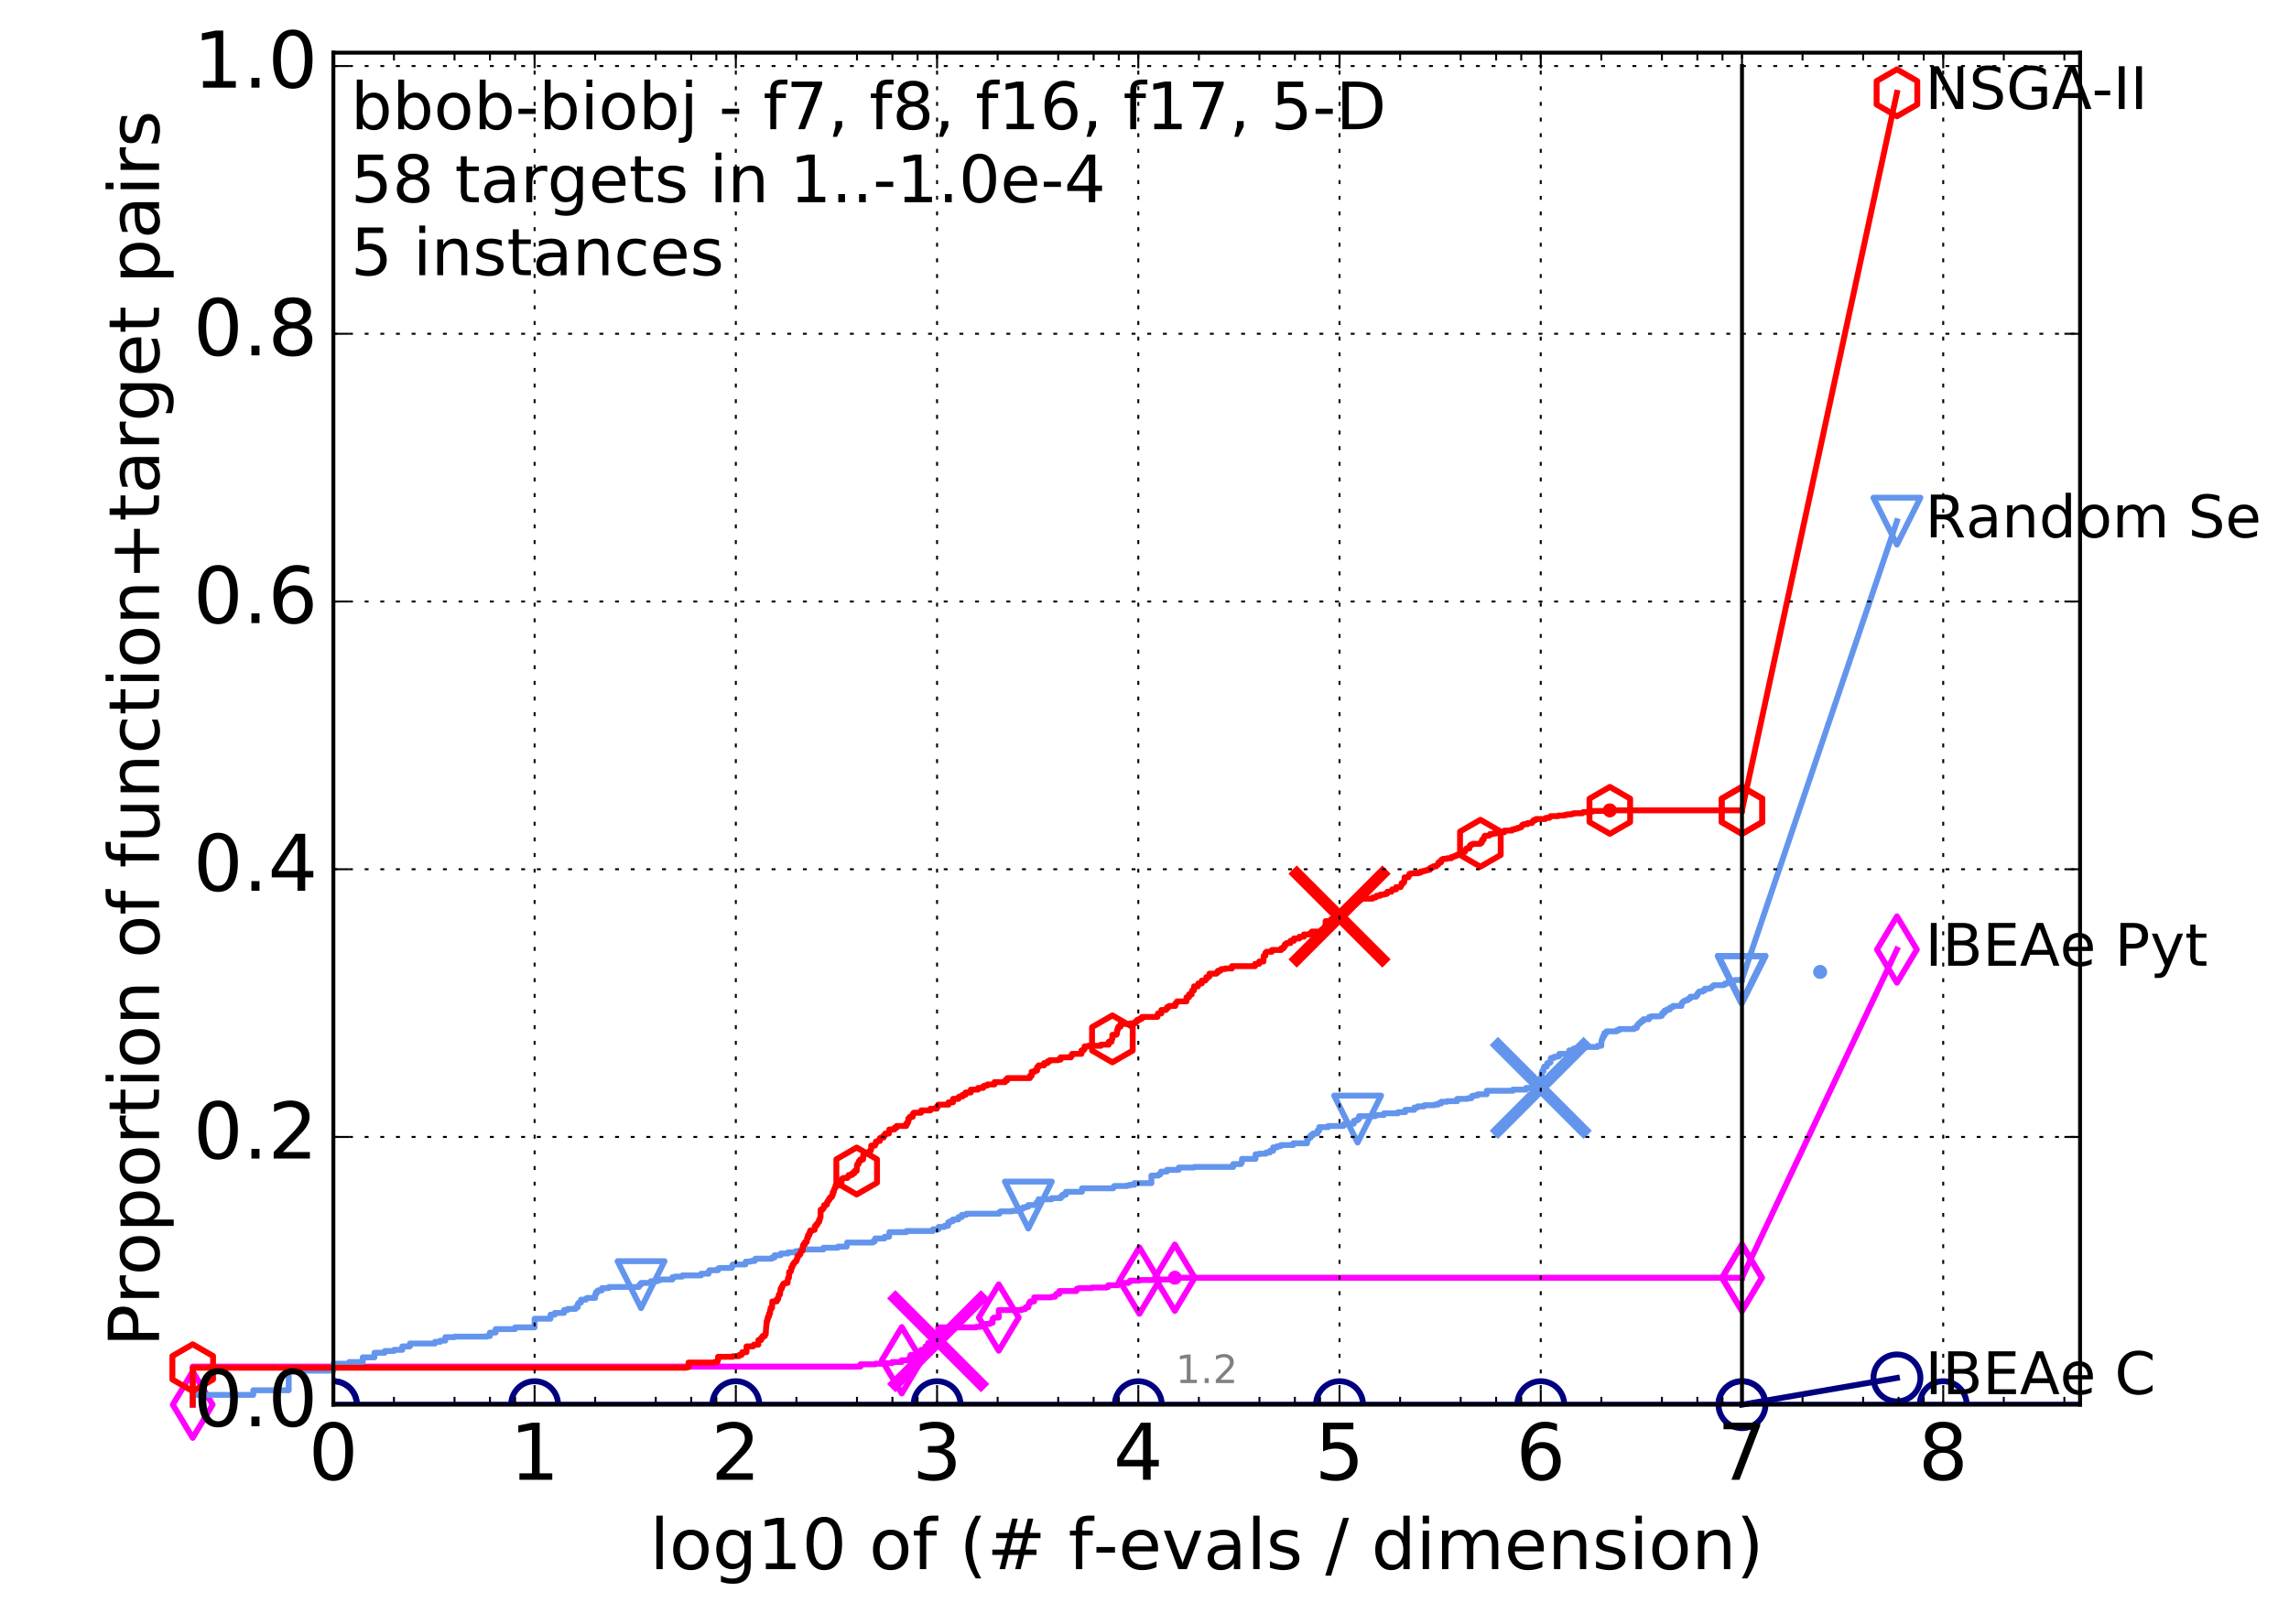 <?xml version="1.0" encoding="utf-8" standalone="no"?>
<!DOCTYPE svg PUBLIC "-//W3C//DTD SVG 1.1//EN"
  "http://www.w3.org/Graphics/SVG/1.1/DTD/svg11.dtd">
<!-- Created with matplotlib (http://matplotlib.org/) -->
<svg height="415pt" version="1.1" viewBox="0 0 585 415" width="585pt" xmlns="http://www.w3.org/2000/svg" xmlns:xlink="http://www.w3.org/1999/xlink">
 <defs>
  <style type="text/css">
*{stroke-linecap:butt;stroke-linejoin:round;stroke-miterlimit:100000;}
  </style>
 </defs>
 <g id="figure_1">
  <g id="patch_1">
   <path d="M 0 415.456 
L 585.148 415.456 
L 585.148 0 
L 0 0 
z
" style="fill:#ffffff;"/>
  </g>
  <g id="axes_1">
   <g id="patch_2">
    <path d="M 85.2 359.056 
L 531.6 359.056 
L 531.6 13.456 
L 85.2 13.456 
z
" style="fill:#ffffff;"/>
   </g>
   <g id="line2d_1">
    <path clip-path="url(#p452fa0f718)" d="M 85.2 359.056 
L 85.2 359.056 
L 85.2 359.056 
L 85.2 359.056 
L 531.6 359.056 
" style="fill:none;stroke:#000080;stroke-linecap:square;stroke-width:1.5;"/>
   </g>
   <g id="line2d_2">
    <defs>
     <path d="M 0 6 
C 1.591 6 3.117 5.368 4.243 4.243 
C 5.368 3.117 6 1.591 6 0 
C 6 -1.591 5.368 -3.117 4.243 -4.243 
C 3.117 -5.368 1.591 -6 0 -6 
C -1.591 -6 -3.117 -5.368 -4.243 -4.243 
C -5.368 -3.117 -6 -1.591 -6 0 
C -6 1.591 -5.368 3.117 -4.243 4.243 
C -3.117 5.368 -1.591 6 0 6 
z
" id="mf9671486a4" style="stroke:#000080;stroke-width:1.5;"/>
    </defs>
    <g clip-path="url(#p452fa0f718)">
     <use style="fill:none;stroke:#000080;stroke-width:1.5;" x="85.2" xlink:href="#mf9671486a4" y="359.056"/>
     <use style="fill:none;stroke:#000080;stroke-width:1.5;" x="85.2" xlink:href="#mf9671486a4" y="359.056"/>
     <use style="fill:none;stroke:#000080;stroke-width:1.5;" x="136.629" xlink:href="#mf9671486a4" y="359.056"/>
     <use style="fill:none;stroke:#000080;stroke-width:1.5;" x="188.057" xlink:href="#mf9671486a4" y="359.056"/>
     <use style="fill:none;stroke:#000080;stroke-width:1.5;" x="239.486" xlink:href="#mf9671486a4" y="359.056"/>
     <use style="fill:none;stroke:#000080;stroke-width:1.5;" x="290.914" xlink:href="#mf9671486a4" y="359.056"/>
     <use style="fill:none;stroke:#000080;stroke-width:1.5;" x="342.343" xlink:href="#mf9671486a4" y="359.056"/>
     <use style="fill:none;stroke:#000080;stroke-width:1.5;" x="393.771" xlink:href="#mf9671486a4" y="359.056"/>
     <use style="fill:none;stroke:#000080;stroke-width:1.5;" x="445.2" xlink:href="#mf9671486a4" y="359.056"/>
     <use style="fill:none;stroke:#000080;stroke-width:1.5;" x="496.629" xlink:href="#mf9671486a4" y="359.056"/>
    </g>
   </g>
   <g id="line2d_3"/>
   <g id="line2d_4">
    <defs>
     <path d="M 0 1.5 
C 0.398 1.5 0.779 1.342 1.061 1.061 
C 1.342 0.779 1.5 0.398 1.5 0 
C 1.5 -0.398 1.342 -0.779 1.061 -1.061 
C 0.779 -1.342 0.398 -1.5 0 -1.5 
C -0.398 -1.5 -0.779 -1.342 -1.061 -1.061 
C -1.342 -0.779 -1.5 -0.398 -1.5 0 
C -1.5 0.398 -1.342 0.779 -1.061 1.061 
C -0.779 1.342 -0.398 1.5 0 1.5 
z
" id="mae2dded3c6" style="stroke:#ff00ff;stroke-width:0.5;"/>
    </defs>
    <g>
     <use style="fill:#ff00ff;stroke:#ff00ff;stroke-width:0.5;" x="300.25" xlink:href="#mae2dded3c6" y="326.608"/>
     <use style="fill:#ff00ff;stroke:#ff00ff;stroke-width:0.5;" x="300.25" xlink:href="#mae2dded3c6" y="326.608"/>
    </g>
   </g>
   <g id="line2d_5">
    <path d="M 49.253 359.056 
L 49.253 349.322 
L 219.907 349.322 
L 219.907 348.732 
L 223.716 348.732 
L 223.716 348.585 
L 226.23 348.585 
L 226.23 348.437 
L 228.017 348.437 
L 228.017 348.142 
L 230.461 348.142 
L 230.461 347.7 
L 232.377 347.7 
L 232.377 347.11 
L 232.627 347.11 
L 232.627 346.815 
L 232.682 346.815 
L 232.682 346.372 
L 235.031 346.372 
L 235.031 345.93 
L 235.286 345.93 
L 235.286 345.34 
L 235.405 345.34 
L 235.405 345.045 
L 236.508 345.045 
L 236.508 344.16 
L 237.167 344.16 
L 237.167 343.717 
L 237.197 343.717 
L 237.197 343.275 
L 238.801 343.275 
L 238.801 342.832 
L 239.77 342.832 
L 239.77 339.293 
L 249.489 339.293 
L 249.489 339.145 
L 250.646 339.145 
L 250.646 338.85 
L 251.076 338.85 
L 251.076 338.703 
L 251.962 338.703 
L 251.962 338.408 
L 253.005 338.408 
L 253.005 338.26 
L 253.173 338.26 
L 253.173 338.113 
L 253.678 338.113 
L 253.678 337.08 
L 253.986 337.08 
L 253.986 336.933 
L 254 336.933 
L 254 336.785 
L 255.249 336.785 
L 255.249 334.868 
L 261.029 334.868 
L 261.029 334.72 
L 261.61 334.72 
L 261.61 334.573 
L 262.101 334.573 
L 262.101 334.425 
L 262.168 334.425 
L 262.168 334.13 
L 262.834 334.13 
L 262.834 333.688 
L 262.907 333.688 
L 262.907 333.393 
L 262.942 333.393 
L 262.942 333.098 
L 263.269 333.098 
L 263.269 332.656 
L 264.305 332.656 
L 264.305 331.623 
L 268.74 331.623 
L 268.74 331.476 
L 269.636 331.476 
L 269.636 331.328 
L 269.715 331.328 
L 269.715 331.033 
L 269.958 331.033 
L 269.958 330.738 
L 270.73 330.738 
L 270.73 330.001 
L 275.098 330.001 
L 275.098 329.558 
L 275.216 329.558 
L 275.216 329.411 
L 275.713 329.411 
L 275.713 329.263 
L 279.062 329.263 
L 279.062 329.116 
L 282.79 329.116 
L 282.79 328.968 
L 283.228 328.968 
L 283.228 328.526 
L 285.709 328.526 
L 285.709 328.378 
L 285.828 328.378 
L 285.828 327.936 
L 288.396 327.936 
L 288.396 327.788 
L 288.501 327.788 
L 288.501 327.641 
L 288.841 327.641 
L 288.841 327.346 
L 291.194 327.346 
L 291.194 327.198 
L 294.934 327.198 
L 294.934 327.051 
L 300.047 327.051 
L 300.047 326.903 
L 300.25 326.903 
L 300.25 326.608 
L 445.2 326.608 
" style="fill:none;stroke:#ff00ff;stroke-linecap:square;stroke-width:1.5;"/>
   </g>
   <g id="line2d_6">
    <defs>
     <path d="M -0 8.485 
L 5.091 0 
L 0 -8.485 
L -5.091 -0 
z
" id="m48c2546102" style="stroke:#ff00ff;stroke-linejoin:miter;stroke-width:1.5;"/>
    </defs>
    <g>
     <use style="fill:none;stroke:#ff00ff;stroke-linejoin:miter;stroke-width:1.5;" x="49.253" xlink:href="#m48c2546102" y="359.056"/>
     <use style="fill:none;stroke:#ff00ff;stroke-linejoin:miter;stroke-width:1.5;" x="230.461" xlink:href="#m48c2546102" y="347.7"/>
     <use style="fill:none;stroke:#ff00ff;stroke-linejoin:miter;stroke-width:1.5;" x="255.249" xlink:href="#m48c2546102" y="336.785"/>
     <use style="fill:none;stroke:#ff00ff;stroke-linejoin:miter;stroke-width:1.5;" x="291.194" xlink:href="#m48c2546102" y="327.346"/>
     <use style="fill:none;stroke:#ff00ff;stroke-linejoin:miter;stroke-width:1.5;" x="300.25" xlink:href="#m48c2546102" y="326.608"/>
     <use style="fill:none;stroke:#ff00ff;stroke-linejoin:miter;stroke-width:1.5;" x="445.2" xlink:href="#m48c2546102" y="326.608"/>
    </g>
   </g>
   <g id="line2d_7"/>
   <g id="line2d_8">
    <path clip-path="url(#p452fa0f718)" d="M 239.765 342.832 
" style="fill:none;stroke:#ff00ff;stroke-linecap:square;"/>
    <defs>
     <path d="M -12 12 
L 12 -12 
M -12 -12 
L 12 12 
" id="macbbe44b82" style="stroke:#ff00ff;stroke-width:3.0;"/>
    </defs>
    <g clip-path="url(#p452fa0f718)">
     <use style="fill:#ff00ff;stroke:#ff00ff;stroke-width:3.0;" x="239.765" xlink:href="#macbbe44b82" y="342.832"/>
    </g>
   </g>
   <g id="line2d_9">
    <defs>
     <path d="M 0 1.5 
C 0.398 1.5 0.779 1.342 1.061 1.061 
C 1.342 0.779 1.5 0.398 1.5 0 
C 1.5 -0.398 1.342 -0.779 1.061 -1.061 
C 0.779 -1.342 0.398 -1.5 0 -1.5 
C -0.398 -1.5 -0.779 -1.342 -1.061 -1.061 
C -1.342 -0.779 -1.5 -0.398 -1.5 0 
C -1.5 0.398 -1.342 0.779 -1.061 1.061 
C -0.779 1.342 -0.398 1.5 0 1.5 
z
" id="m4f7edaafcc" style="stroke:#6495ed;stroke-width:0.5;"/>
    </defs>
    <g>
     <use style="fill:#6495ed;stroke:#6495ed;stroke-width:0.5;" x="465.17" xlink:href="#m4f7edaafcc" y="248.438"/>
     <use style="fill:#6495ed;stroke:#6495ed;stroke-width:0.5;" x="465.17" xlink:href="#m4f7edaafcc" y="248.438"/>
    </g>
   </g>
   <g id="line2d_10">
    <path d="M 49.253 359.056 
L 49.253 356.549 
L 64.735 356.549 
L 64.735 355.369 
L 73.791 355.369 
L 73.791 350.354 
L 85.2 350.354 
L 85.2 348.585 
L 89.272 348.585 
L 89.272 348.142 
L 92.715 348.142 
L 92.715 346.962 
L 95.698 346.962 
L 95.698 345.782 
L 98.328 345.782 
L 98.328 345.34 
L 100.682 345.34 
L 100.682 345.045 
L 102.81 345.045 
L 102.81 344.16 
L 104.754 344.16 
L 104.754 343.422 
L 111.179 343.422 
L 111.179 342.98 
L 112.533 342.98 
L 112.533 342.685 
L 113.81 342.685 
L 113.81 341.8 
L 116.163 341.8 
L 116.163 341.652 
L 124.462 341.652 
L 124.462 341.505 
L 125.219 341.505 
L 125.219 340.62 
L 126.661 340.62 
L 126.661 339.735 
L 131.645 339.735 
L 131.645 339.293 
L 136.629 339.293 
L 136.629 337.08 
L 140.701 337.08 
L 140.701 336.048 
L 141.79 336.048 
L 141.79 335.605 
L 144.144 335.605 
L 144.144 334.868 
L 145.081 334.868 
L 145.081 334.573 
L 147.126 334.573 
L 147.126 334.13 
L 147.678 334.13 
L 147.678 333.245 
L 147.948 333.245 
L 147.948 332.951 
L 148.48 332.951 
L 148.48 332.213 
L 149.757 332.213 
L 149.757 331.918 
L 150.004 331.918 
L 150.004 331.771 
L 152.11 331.771 
L 152.11 330.886 
L 152.332 330.886 
L 152.332 330.296 
L 152.77 330.296 
L 152.77 329.853 
L 153.829 329.853 
L 153.829 329.263 
L 155.617 329.263 
L 155.617 328.968 
L 163.295 328.968 
L 163.295 328.673 
L 163.43 328.673 
L 163.43 328.378 
L 163.83 328.378 
L 163.83 327.936 
L 166.328 327.936 
L 166.328 327.493 
L 168.034 327.493 
L 168.034 327.198 
L 168.893 327.198 
L 168.893 327.051 
L 171.849 327.051 
L 171.849 326.461 
L 172.486 326.461 
L 172.486 326.313 
L 174.377 326.313 
L 174.377 326.018 
L 179.179 326.018 
L 179.179 325.576 
L 181.089 325.576 
L 181.089 324.986 
L 181.332 324.986 
L 181.332 324.691 
L 183.515 324.691 
L 183.515 324.249 
L 183.895 324.249 
L 183.895 324.101 
L 187.005 324.101 
L 187.005 323.659 
L 187.238 323.659 
L 187.238 323.216 
L 190.508 323.216 
L 190.588 322.479 
L 191.867 322.479 
L 191.867 322.331 
L 192.898 322.331 
L 192.898 321.889 
L 193.041 321.889 
L 193.041 321.741 
L 197.262 321.741 
L 197.262 321.446 
L 197.961 321.446 
L 197.961 320.856 
L 199.538 320.856 
L 199.538 320.414 
L 201.408 320.414 
L 201.408 320.119 
L 203.314 320.119 
L 203.314 319.824 
L 204.242 319.824 
L 204.242 319.676 
L 204.735 319.676 
L 204.735 319.381 
L 210.456 319.381 
L 210.456 318.939 
L 214.148 318.939 
L 214.148 318.644 
L 216.392 318.644 
L 216.493 317.611 
L 223.092 317.611 
L 223.092 317.317 
L 223.562 317.317 
L 223.662 316.579 
L 226.052 316.579 
L 226.052 316.137 
L 227.227 316.137 
L 227.304 314.957 
L 231.653 314.957 
L 231.653 314.662 
L 238.434 314.662 
L 238.434 314.219 
L 239.867 314.219 
L 239.889 313.629 
L 241.357 313.629 
L 241.357 313.334 
L 242.306 313.334 
L 242.306 312.449 
L 242.828 312.449 
L 242.828 312.154 
L 243.532 312.154 
L 243.532 311.712 
L 244.926 311.712 
L 244.926 311.122 
L 245.805 311.122 
L 245.805 310.532 
L 246.966 310.532 
L 246.966 310.237 
L 255.42 310.237 
L 255.42 309.794 
L 255.701 309.794 
L 255.701 309.647 
L 258.715 309.647 
L 258.715 309.499 
L 260.782 309.499 
L 260.838 308.91 
L 261.504 308.91 
L 261.504 308.615 
L 262.172 308.615 
L 262.172 308.467 
L 262.812 308.467 
L 262.812 308.025 
L 264.868 308.025 
L 264.955 307.287 
L 265.429 307.287 
L 265.429 306.55 
L 268.795 306.55 
L 268.795 306.255 
L 271.125 306.255 
L 271.125 305.812 
L 271.561 305.812 
L 271.561 305.37 
L 272.419 305.37 
L 272.419 304.632 
L 276.525 304.632 
L 276.525 303.747 
L 284.522 303.747 
L 284.522 303.452 
L 284.764 303.452 
L 284.764 303.157 
L 288.025 303.157 
L 288.025 303.01 
L 288.707 303.01 
L 288.707 302.862 
L 289.9 302.862 
L 289.9 302.42 
L 294.261 302.42 
L 294.265 300.503 
L 296.057 300.503 
L 296.057 300.208 
L 296.52 300.208 
L 296.52 299.913 
L 296.721 299.913 
L 296.721 299.47 
L 298.228 299.47 
L 298.228 299.028 
L 301.25 299.028 
L 301.25 298.438 
L 305.193 298.438 
L 305.193 298.29 
L 315.168 298.29 
L 315.168 297.553 
L 317.149 297.553 
L 317.149 297.258 
L 317.371 297.258 
L 317.41 296.225 
L 320.879 296.225 
L 320.879 295.045 
L 321.819 295.045 
L 321.819 294.898 
L 323.534 294.898 
L 323.534 294.603 
L 324.531 294.603 
L 324.531 294.16 
L 325.381 294.16 
L 325.381 293.276 
L 326.424 293.276 
L 326.424 292.981 
L 327.342 292.981 
L 327.342 292.686 
L 330.516 292.686 
L 330.516 292.243 
L 334.056 292.243 
L 334.056 291.211 
L 334.431 291.211 
L 334.431 290.768 
L 334.974 290.768 
L 334.974 290.178 
L 335.57 290.178 
L 335.57 289.736 
L 336.698 289.736 
L 336.698 288.998 
L 337.154 288.998 
L 337.154 288.113 
L 339.424 288.113 
L 339.424 287.818 
L 343.354 287.818 
L 343.354 287.376 
L 345.328 287.376 
L 345.328 287.228 
L 346.014 287.228 
L 346.014 286.491 
L 346.497 286.491 
L 346.497 286.343 
L 346.964 286.343 
L 346.964 286.048 
L 347.327 286.048 
L 347.327 285.311 
L 351.522 285.311 
L 351.522 285.016 
L 353.675 285.016 
L 353.675 284.574 
L 357.3 284.574 
L 357.3 284.279 
L 359.147 284.279 
L 359.147 283.689 
L 361.461 283.689 
L 361.461 283.099 
L 362.302 283.099 
L 362.302 282.804 
L 363.986 282.804 
L 363.986 282.509 
L 366.576 282.509 
L 366.576 282.361 
L 367.526 282.361 
L 367.526 282.066 
L 368.327 282.066 
L 368.327 281.624 
L 369.821 281.624 
L 369.821 281.476 
L 372.42 281.476 
L 372.42 280.886 
L 375.086 280.886 
L 375.086 280.739 
L 376.009 280.739 
L 376.009 280.444 
L 376.167 280.444 
L 376.167 280.149 
L 376.829 280.149 
L 376.829 280.001 
L 377.67 280.001 
L 377.67 279.706 
L 379.955 279.706 
L 379.955 278.821 
L 386.618 278.821 
L 386.618 278.526 
L 390.013 278.526 
L 390.013 278.084 
L 393.772 278.084 
L 393.865 275.282 
L 393.973 275.282 
L 394.029 274.249 
L 394.123 274.249 
L 394.123 273.807 
L 394.491 273.807 
L 394.491 273.069 
L 394.61 273.069 
L 394.645 272.627 
L 395.322 272.627 
L 395.322 272.184 
L 395.442 272.184 
L 395.442 271.742 
L 395.994 271.742 
L 395.994 271.594 
L 396.26 271.594 
L 396.311 270.562 
L 396.402 270.562 
L 396.402 270.414 
L 397.203 270.414 
L 397.203 270.12 
L 398.07 270.12 
L 398.07 269.972 
L 398.492 269.972 
L 398.492 269.382 
L 401.037 269.382 
L 401.037 268.497 
L 402.093 268.497 
L 402.142 268.055 
L 402.623 268.055 
L 402.623 267.907 
L 403.396 267.907 
L 403.396 267.612 
L 408.279 267.612 
L 408.279 267.317 
L 409.253 267.317 
L 409.3 265.99 
L 409.382 265.99 
L 409.43 265.547 
L 409.616 265.547 
L 409.676 264.957 
L 409.729 264.957 
L 409.729 264.81 
L 410.042 264.81 
L 410.042 264.072 
L 410.532 264.072 
L 410.559 263.63 
L 413.18 263.63 
L 413.18 263.335 
L 413.828 263.335 
L 413.828 263.04 
L 417.665 263.04 
L 417.665 262.745 
L 418.34 262.745 
L 418.427 262.008 
L 418.592 262.008 
L 418.592 261.86 
L 418.838 261.86 
L 418.838 261.565 
L 419.17 261.565 
L 419.188 261.27 
L 419.513 261.27 
L 419.513 260.975 
L 419.996 260.975 
L 419.996 260.533 
L 421.44 260.533 
L 421.461 259.943 
L 421.998 259.943 
L 421.998 259.795 
L 424.253 259.795 
L 424.253 259.648 
L 424.736 259.648 
L 424.823 258.91 
L 425.383 258.91 
L 425.397 258.32 
L 426.012 258.32 
L 426.012 258.025 
L 426.784 258.025 
L 426.784 257.583 
L 427.123 257.583 
L 427.123 257.435 
L 427.556 257.435 
L 427.556 257.14 
L 429.724 257.14 
L 429.789 256.403 
L 429.889 256.403 
L 429.889 256.255 
L 430.037 256.255 
L 430.037 256.108 
L 430.25 256.108 
L 430.25 255.96 
L 430.448 255.96 
L 430.448 255.813 
L 430.746 255.813 
L 430.746 255.665 
L 431.373 255.665 
L 431.373 255.37 
L 431.649 255.37 
L 431.649 255.223 
L 432.004 255.223 
L 432.004 254.78 
L 433.471 254.78 
L 433.471 254.486 
L 433.792 254.486 
L 433.85 253.896 
L 434.057 253.896 
L 434.057 253.748 
L 434.225 253.748 
L 434.225 253.453 
L 435.178 253.453 
L 435.178 253.158 
L 435.711 253.158 
L 435.711 252.716 
L 436.96 252.716 
L 436.96 252.568 
L 437.284 252.568 
L 437.284 252.421 
L 437.462 252.421 
L 437.462 252.273 
L 437.607 252.273 
L 437.607 252.126 
L 437.757 252.126 
L 437.757 251.978 
L 437.972 251.978 
L 437.972 251.831 
L 440.416 251.831 
L 440.416 251.683 
L 440.864 251.683 
L 440.864 251.388 
L 441.442 251.388 
L 441.442 251.241 
L 441.672 251.241 
L 441.672 250.946 
L 443.024 250.946 
L 443.024 250.798 
L 443.144 250.798 
L 443.144 250.651 
L 443.423 250.651 
L 443.423 250.503 
L 445.009 250.503 
L 445.009 250.356 
L 445.2 250.356 
L 445.2 250.356 
" style="fill:none;stroke:#6495ed;stroke-linecap:square;stroke-width:1.5;"/>
   </g>
   <g id="line2d_11">
    <defs>
     <path d="M -0 6 
L 6 -6 
L -6 -6 
z
" id="mbb1e589117" style="stroke:#6495ed;stroke-linejoin:miter;stroke-width:1.5;"/>
    </defs>
    <g>
     <use style="fill:none;stroke:#6495ed;stroke-linejoin:miter;stroke-width:1.5;" x="163.83" xlink:href="#mbb1e589117" y="328.378"/>
     <use style="fill:none;stroke:#6495ed;stroke-linejoin:miter;stroke-width:1.5;" x="262.812" xlink:href="#mbb1e589117" y="308.025"/>
     <use style="fill:none;stroke:#6495ed;stroke-linejoin:miter;stroke-width:1.5;" x="346.964" xlink:href="#mbb1e589117" y="286.048"/>
     <use style="fill:none;stroke:#6495ed;stroke-linejoin:miter;stroke-width:1.5;" x="445.009" xlink:href="#mbb1e589117" y="250.356"/>
     <use style="fill:none;stroke:#6495ed;stroke-linejoin:miter;stroke-width:1.5;" x="445.009" xlink:href="#mbb1e589117" y="250.356"/>
     <use style="fill:none;stroke:#6495ed;stroke-linejoin:miter;stroke-width:1.5;" x="445.2" xlink:href="#mbb1e589117" y="250.356"/>
    </g>
   </g>
   <g id="line2d_12"/>
   <g id="line2d_13">
    <path clip-path="url(#p452fa0f718)" d="M 393.771 278.084 
" style="fill:none;stroke:#6495ed;stroke-linecap:square;"/>
    <defs>
     <path d="M -12 12 
L 12 -12 
M -12 -12 
L 12 12 
" id="ma793f3e534" style="stroke:#6495ed;stroke-width:3.0;"/>
    </defs>
    <g clip-path="url(#p452fa0f718)">
     <use style="fill:#6495ed;stroke:#6495ed;stroke-width:3.0;" x="393.771" xlink:href="#ma793f3e534" y="278.084"/>
    </g>
   </g>
   <g id="line2d_14">
    <defs>
     <path d="M 0 1.5 
C 0.398 1.5 0.779 1.342 1.061 1.061 
C 1.342 0.779 1.5 0.398 1.5 0 
C 1.5 -0.398 1.342 -0.779 1.061 -1.061 
C 0.779 -1.342 0.398 -1.5 0 -1.5 
C -0.398 -1.5 -0.779 -1.342 -1.061 -1.061 
C -1.342 -0.779 -1.5 -0.398 -1.5 0 
C -1.5 0.398 -1.342 0.779 -1.061 1.061 
C -0.779 1.342 -0.398 1.5 0 1.5 
z
" id="mf122cc9583" style="stroke:#ff0000;stroke-width:0.5;"/>
    </defs>
    <g>
     <use style="fill:#ff0000;stroke:#ff0000;stroke-width:0.5;" x="411.42" xlink:href="#mf122cc9583" y="207.141"/>
     <use style="fill:#ff0000;stroke:#ff0000;stroke-width:0.5;" x="411.42" xlink:href="#mf122cc9583" y="207.141"/>
    </g>
   </g>
   <g id="line2d_15">
    <path d="M 49.253 359.056 
L 49.253 349.617 
L 175.345 349.617 
L 175.345 349.469 
L 175.967 349.469 
L 175.967 348.29 
L 182.622 348.29 
L 182.622 348.142 
L 183.351 348.142 
L 183.351 347.7 
L 183.515 347.7 
L 183.515 346.815 
L 187.285 346.815 
L 187.285 346.667 
L 188.847 346.667 
L 188.847 346.372 
L 189.485 346.372 
L 189.485 346.077 
L 189.693 346.077 
L 189.693 345.635 
L 190.787 345.635 
L 190.787 344.16 
L 192.425 344.16 
L 192.425 344.012 
L 192.644 344.012 
L 192.644 343.717 
L 193.814 343.717 
L 193.814 342.537 
L 194.527 342.537 
L 194.527 341.947 
L 194.892 341.947 
L 194.892 341.505 
L 195.476 341.505 
L 195.476 341.062 
L 195.7 341.062 
L 195.795 339.293 
L 195.826 339.293 
L 195.889 338.408 
L 195.952 338.408 
L 195.952 337.67 
L 196.108 337.67 
L 196.108 337.228 
L 196.232 337.228 
L 196.232 336.638 
L 196.418 336.638 
L 196.418 336.49 
L 196.54 336.49 
L 196.54 335.753 
L 196.813 335.753 
L 196.813 334.868 
L 196.964 334.868 
L 196.964 334.278 
L 197.321 334.278 
L 197.38 332.656 
L 198.527 332.656 
L 198.527 332.066 
L 198.86 332.066 
L 198.942 331.476 
L 198.997 331.476 
L 199.052 330.886 
L 199.35 330.886 
L 199.458 329.706 
L 199.484 329.706 
L 199.484 329.411 
L 199.803 329.411 
L 199.803 328.821 
L 200.014 328.821 
L 200.118 328.231 
L 200.274 328.231 
L 200.274 328.083 
L 200.607 328.083 
L 200.607 327.936 
L 201.284 327.936 
L 201.383 326.756 
L 201.457 326.756 
L 201.457 326.608 
L 201.628 326.608 
L 201.676 325.134 
L 202.014 325.134 
L 202.109 324.839 
L 202.204 324.839 
L 202.228 323.954 
L 202.487 323.954 
L 202.58 323.216 
L 202.835 323.216 
L 202.881 322.774 
L 203.087 322.774 
L 203.178 322.479 
L 203.472 322.479 
L 203.472 322.184 
L 203.628 322.184 
L 203.672 321.741 
L 203.783 321.741 
L 203.783 321.151 
L 204.047 321.151 
L 204.047 320.856 
L 204.35 320.856 
L 204.35 320.561 
L 204.565 320.561 
L 204.65 319.824 
L 204.966 319.824 
L 204.966 319.676 
L 205.154 319.676 
L 205.195 318.349 
L 205.34 318.349 
L 205.34 318.054 
L 205.749 318.054 
L 205.749 317.464 
L 206.189 317.464 
L 206.268 316.432 
L 206.504 316.432 
L 206.504 315.694 
L 206.854 315.694 
L 206.854 315.104 
L 207.084 315.104 
L 207.084 314.514 
L 207.722 314.514 
L 207.722 314.367 
L 208.199 314.367 
L 208.235 313.482 
L 208.325 313.482 
L 208.325 313.334 
L 208.665 313.334 
L 208.665 312.892 
L 209 312.892 
L 209 312.597 
L 209.122 312.597 
L 209.122 312.302 
L 209.364 312.302 
L 209.364 311.712 
L 209.536 311.712 
L 209.638 311.122 
L 209.706 311.122 
L 209.723 309.205 
L 210.225 309.205 
L 210.225 308.91 
L 210.472 308.91 
L 210.472 308.615 
L 210.619 308.615 
L 210.619 308.025 
L 211.181 308.025 
L 211.181 307.877 
L 211.371 307.877 
L 211.371 307.287 
L 211.543 307.287 
L 211.543 306.992 
L 211.714 306.992 
L 211.714 306.697 
L 211.991 306.697 
L 211.991 306.255 
L 212.265 306.255 
L 212.265 305.96 
L 212.625 305.96 
L 212.625 305.517 
L 212.817 305.517 
L 212.817 304.78 
L 213.081 304.78 
L 213.139 304.042 
L 213.269 304.042 
L 213.37 303.6 
L 213.542 303.6 
L 213.542 303.01 
L 214.272 303.01 
L 214.272 302.862 
L 214.506 302.862 
L 214.615 302.272 
L 215.073 302.272 
L 215.073 301.388 
L 215.232 301.388 
L 215.232 301.24 
L 215.56 301.24 
L 215.56 301.093 
L 216.592 301.093 
L 216.592 300.798 
L 216.877 300.798 
L 216.877 300.355 
L 217.745 300.355 
L 217.745 299.913 
L 218.34 299.913 
L 218.386 299.323 
L 218.942 299.323 
L 218.998 297.995 
L 219.109 297.995 
L 219.109 297.553 
L 219.419 297.553 
L 219.506 296.815 
L 219.853 296.815 
L 219.853 296.373 
L 220.584 296.373 
L 220.615 295.193 
L 220.894 295.193 
L 220.894 294.75 
L 221.898 294.75 
L 221.898 294.455 
L 222.258 294.455 
L 222.258 294.16 
L 222.536 294.16 
L 222.536 293.865 
L 222.651 293.865 
L 222.651 292.833 
L 223.626 292.833 
L 223.626 292.391 
L 223.852 292.391 
L 223.852 291.801 
L 224.244 291.801 
L 224.244 291.653 
L 224.863 291.653 
L 224.863 290.916 
L 225.119 290.916 
L 225.119 290.768 
L 225.863 290.768 
L 225.863 290.178 
L 226.246 290.178 
L 226.246 289.736 
L 227.211 289.736 
L 227.273 288.703 
L 228.613 288.703 
L 228.613 288.261 
L 229.152 288.261 
L 229.152 287.818 
L 231.602 287.818 
L 231.602 287.228 
L 231.924 287.228 
L 231.924 286.786 
L 232.142 286.786 
L 232.142 285.901 
L 232.512 285.901 
L 232.512 285.459 
L 233.28 285.459 
L 233.28 284.721 
L 233.503 284.721 
L 233.503 284.426 
L 235.389 284.426 
L 235.442 283.836 
L 237.783 283.836 
L 237.783 283.394 
L 239.445 283.394 
L 239.445 282.804 
L 239.783 282.804 
L 239.783 282.361 
L 242.424 282.361 
L 242.424 281.771 
L 243.562 281.771 
L 243.562 280.886 
L 244.961 280.886 
L 244.961 280.444 
L 245.166 280.444 
L 245.166 280.296 
L 245.996 280.296 
L 245.996 279.854 
L 246.751 279.854 
L 246.751 279.264 
L 248.103 279.264 
L 248.103 278.526 
L 249.95 278.526 
L 249.95 278.084 
L 251.303 278.084 
L 251.303 277.642 
L 251.617 277.642 
L 251.617 277.494 
L 252.362 277.494 
L 252.362 277.199 
L 254.162 277.199 
L 254.162 276.609 
L 256.876 276.609 
L 256.876 276.167 
L 257.421 276.167 
L 257.421 275.577 
L 263.22 275.577 
L 263.22 274.987 
L 263.659 274.987 
L 263.659 273.954 
L 264.425 273.954 
L 264.425 273.659 
L 265.041 273.659 
L 265.044 272.774 
L 265.444 272.774 
L 265.444 272.332 
L 266.837 272.332 
L 266.837 271.742 
L 267.715 271.742 
L 267.715 271.299 
L 268.293 271.299 
L 268.293 271.004 
L 270.43 271.004 
L 270.43 270.857 
L 271.06 270.857 
L 271.06 270.267 
L 273.702 270.267 
L 273.702 269.825 
L 274.006 269.825 
L 274.006 269.382 
L 276.4 269.382 
L 276.4 268.497 
L 276.901 268.497 
L 276.901 268.202 
L 277.191 268.202 
L 277.191 267.465 
L 278.079 267.465 
L 278.079 267.317 
L 281.355 267.317 
L 281.355 267.022 
L 283.353 267.022 
L 283.353 266.285 
L 284.075 266.285 
L 284.152 265.547 
L 284.289 265.547 
L 284.289 264.515 
L 285.308 264.515 
L 285.308 264.22 
L 285.477 264.22 
L 285.477 263.335 
L 285.653 263.335 
L 285.653 262.892 
L 285.796 262.892 
L 285.796 262.45 
L 286.371 262.45 
L 286.371 261.713 
L 288.915 261.713 
L 288.915 261.565 
L 290.188 261.565 
L 290.188 261.123 
L 290.631 261.123 
L 290.631 260.68 
L 291.289 260.68 
L 291.289 260.385 
L 291.837 260.385 
L 291.837 259.943 
L 295.81 259.943 
L 295.919 259.058 
L 296.805 259.058 
L 296.805 258.173 
L 297.982 258.173 
L 297.982 257.878 
L 298.271 257.878 
L 298.271 257.435 
L 298.757 257.435 
L 298.757 257.14 
L 300.366 257.14 
L 300.366 256.55 
L 300.616 256.55 
L 300.616 256.255 
L 300.843 256.255 
L 300.843 255.96 
L 303.23 255.96 
L 303.23 254.928 
L 303.866 254.928 
L 303.866 254.191 
L 304.559 254.191 
L 304.559 253.453 
L 304.692 253.453 
L 304.692 253.158 
L 305.157 253.158 
L 305.157 252.126 
L 306.17 252.126 
L 306.24 251.388 
L 307.141 251.388 
L 307.141 250.651 
L 308.044 250.651 
L 308.044 250.356 
L 308.298 250.356 
L 308.298 249.766 
L 308.903 249.766 
L 308.903 249.618 
L 309.094 249.618 
L 309.094 248.881 
L 310.878 248.881 
L 310.878 248.586 
L 311.253 248.586 
L 311.253 248.143 
L 311.924 248.143 
L 311.924 247.848 
L 312.169 247.848 
L 312.169 247.701 
L 313.143 247.701 
L 313.143 247.553 
L 314.84 247.553 
L 314.84 246.963 
L 320.767 246.963 
L 320.767 246.374 
L 321.799 246.374 
L 321.799 245.784 
L 322.888 245.784 
L 322.971 244.309 
L 323.381 244.309 
L 323.381 243.571 
L 323.654 243.571 
L 323.654 243.276 
L 325.062 243.276 
L 325.062 242.834 
L 327.452 242.834 
L 327.452 242.391 
L 328.037 242.391 
L 328.037 241.949 
L 328.374 241.949 
L 328.374 241.359 
L 328.802 241.359 
L 328.802 241.064 
L 329.815 241.064 
L 329.815 240.474 
L 330.695 240.474 
L 330.695 239.884 
L 332.076 239.884 
L 332.076 239.441 
L 333.238 239.441 
L 333.238 238.851 
L 334.798 238.851 
L 334.798 238.557 
L 335.278 238.557 
L 335.278 238.114 
L 337.684 238.114 
L 337.684 237.672 
L 338.083 237.672 
L 338.084 237.377 
L 338.633 237.377 
L 338.633 236.639 
L 338.785 236.639 
L 338.785 235.459 
L 340.247 235.459 
L 340.247 234.869 
L 341.983 234.869 
L 341.983 234.279 
L 342.571 234.279 
L 342.571 234.132 
L 342.83 234.132 
L 342.842 233.689 
L 343.051 233.689 
L 343.125 233.247 
L 343.525 233.247 
L 343.525 232.952 
L 344.034 232.952 
L 344.057 232.067 
L 344.412 232.067 
L 344.451 231.624 
L 344.562 231.624 
L 344.563 231.182 
L 346.382 231.182 
L 346.382 231.034 
L 346.546 231.034 
L 346.546 230.887 
L 346.703 230.887 
L 346.703 230.74 
L 346.858 230.74 
L 346.858 230.445 
L 347.232 230.445 
L 347.306 230.15 
L 347.695 230.15 
L 347.695 229.855 
L 348.068 229.855 
L 348.068 229.707 
L 350.819 229.707 
L 350.819 229.412 
L 351.602 229.412 
L 351.602 229.265 
L 351.802 229.265 
L 351.802 228.97 
L 352.755 228.97 
L 352.755 228.675 
L 353.736 228.675 
L 353.736 228.527 
L 354.373 228.527 
L 354.373 228.38 
L 354.573 228.38 
L 354.574 227.937 
L 355.62 227.937 
L 355.62 227.642 
L 355.799 227.642 
L 355.8 227.347 
L 356.804 227.347 
L 356.804 226.757 
L 357.941 226.757 
L 357.941 226.462 
L 358.072 226.462 
L 358.072 226.315 
L 358.184 226.315 
L 358.222 225.725 
L 358.689 225.725 
L 358.696 225.43 
L 358.886 225.43 
L 358.965 224.25 
L 359.938 224.25 
L 360.027 223.807 
L 360.113 223.807 
L 360.198 223.365 
L 360.663 223.365 
L 360.663 223.217 
L 362.465 223.217 
L 362.465 223.07 
L 363.053 223.07 
L 363.053 222.775 
L 363.634 222.775 
L 363.634 222.628 
L 364.242 222.628 
L 364.242 222.48 
L 364.769 222.48 
L 364.769 222.333 
L 365.437 222.333 
L 365.437 221.89 
L 365.715 221.89 
L 365.715 221.743 
L 366.208 221.743 
L 366.279 221.448 
L 367.052 221.448 
L 367.123 221.153 
L 367.286 221.153 
L 367.286 221.005 
L 367.595 221.005 
L 367.649 220.415 
L 368.314 220.415 
L 368.314 219.825 
L 368.493 219.825 
L 368.493 219.678 
L 368.814 219.678 
L 368.814 219.53 
L 369.803 219.53 
L 369.803 219.383 
L 370.918 219.383 
L 370.918 219.088 
L 371.359 219.088 
L 371.359 218.94 
L 371.743 218.94 
L 371.743 218.793 
L 372.234 218.793 
L 372.32 218.498 
L 372.805 218.498 
L 372.805 218.35 
L 373.508 218.35 
L 373.508 218.203 
L 373.749 218.203 
L 373.856 217.76 
L 374.391 217.76 
L 374.391 217.465 
L 374.527 217.465 
L 374.527 217.17 
L 374.773 217.17 
L 374.773 216.875 
L 375.534 216.875 
L 375.534 216.285 
L 375.749 216.285 
L 375.749 215.99 
L 376.076 215.99 
L 376.076 215.843 
L 376.402 215.843 
L 376.402 215.695 
L 378.34 215.695 
L 378.395 215.4 
L 378.724 215.4 
L 378.756 214.663 
L 379.163 214.663 
L 379.274 213.926 
L 379.472 213.926 
L 379.472 213.631 
L 380.534 213.631 
L 380.534 213.483 
L 380.801 213.483 
L 380.801 213.188 
L 381.655 213.188 
L 381.655 213.041 
L 382.405 213.041 
L 382.405 212.893 
L 383.353 212.893 
L 383.353 212.746 
L 384.475 212.746 
L 384.475 212.303 
L 386.434 212.303 
L 386.488 212.008 
L 387.108 212.008 
L 387.108 211.861 
L 387.629 211.861 
L 387.629 211.713 
L 388.023 211.713 
L 388.023 211.566 
L 388.541 211.566 
L 388.541 211.418 
L 388.821 211.418 
L 388.892 211.123 
L 388.944 211.123 
L 388.944 210.976 
L 389.082 210.976 
L 389.082 210.828 
L 389.387 210.828 
L 389.387 210.681 
L 390.392 210.681 
L 390.392 210.386 
L 391.503 210.386 
L 391.512 210.091 
L 391.663 210.091 
L 391.663 209.943 
L 391.91 209.943 
L 391.91 209.648 
L 392.439 209.648 
L 392.54 209.353 
L 394.924 209.353 
L 394.924 209.206 
L 395.065 209.206 
L 395.065 209.058 
L 395.978 209.058 
L 395.978 208.911 
L 396.117 208.911 
L 396.117 208.763 
L 396.305 208.763 
L 396.305 208.616 
L 398.247 208.616 
L 398.247 208.468 
L 399.816 208.468 
L 399.816 208.321 
L 400.416 208.321 
L 400.416 208.173 
L 401.606 208.173 
L 401.606 208.026 
L 402.22 208.026 
L 402.22 207.878 
L 404.42 207.878 
L 404.42 207.731 
L 404.574 207.731 
L 404.574 207.583 
L 405.888 207.583 
L 405.888 207.436 
L 407.035 207.436 
L 407.035 207.289 
L 411.42 207.289 
L 411.42 207.141 
L 445.2 207.141 
L 445.2 207.141 
" style="fill:none;stroke:#ff0000;stroke-linecap:square;stroke-width:1.5;"/>
   </g>
   <g id="line2d_16">
    <defs>
     <path d="M 0 -6 
L -5.196 -3 
L -5.196 3 
L -0 6 
L 5.196 3 
L 5.196 -3 
z
" id="mfe92dc39f0" style="stroke:#ff0000;stroke-linejoin:miter;stroke-width:1.5;"/>
    </defs>
    <g>
     <use style="fill:none;stroke:#ff0000;stroke-linejoin:miter;stroke-width:1.5;" x="49.253" xlink:href="#mfe92dc39f0" y="349.617"/>
     <use style="fill:none;stroke:#ff0000;stroke-linejoin:miter;stroke-width:1.5;" x="218.942" xlink:href="#mfe92dc39f0" y="299.323"/>
     <use style="fill:none;stroke:#ff0000;stroke-linejoin:miter;stroke-width:1.5;" x="284.289" xlink:href="#mfe92dc39f0" y="265.547"/>
     <use style="fill:none;stroke:#ff0000;stroke-linejoin:miter;stroke-width:1.5;" x="378.34" xlink:href="#mfe92dc39f0" y="215.548"/>
     <use style="fill:none;stroke:#ff0000;stroke-linejoin:miter;stroke-width:1.5;" x="411.42" xlink:href="#mfe92dc39f0" y="207.141"/>
     <use style="fill:none;stroke:#ff0000;stroke-linejoin:miter;stroke-width:1.5;" x="445.2" xlink:href="#mfe92dc39f0" y="207.141"/>
    </g>
   </g>
   <g id="line2d_17"/>
   <g id="line2d_18">
    <path clip-path="url(#p452fa0f718)" d="M 342.349 234.279 
" style="fill:none;stroke:#ff0000;stroke-linecap:square;"/>
    <defs>
     <path d="M -12 12 
L 12 -12 
M -12 -12 
L 12 12 
" id="mb1463ad68e" style="stroke:#ff0000;stroke-width:3.0;"/>
    </defs>
    <g clip-path="url(#p452fa0f718)">
     <use style="fill:#ff0000;stroke:#ff0000;stroke-width:3.0;" x="342.349" xlink:href="#mb1463ad68e" y="234.279"/>
    </g>
   </g>
   <g id="line2d_19">
    <path d="M 445.2 359.056 
L 484.8 352.213 
" style="fill:none;stroke:#000080;stroke-linecap:square;stroke-width:1.5;"/>
    <g>
     <use style="fill:none;stroke:#000080;stroke-width:1.5;" x="445.2" xlink:href="#mf9671486a4" y="359.056"/>
     <use style="fill:none;stroke:#000080;stroke-width:1.5;" x="484.8" xlink:href="#mf9671486a4" y="352.213"/>
    </g>
   </g>
   <g id="line2d_20">
    <path d="M 445.2 326.608 
L 484.8 242.716 
" style="fill:none;stroke:#ff00ff;stroke-linecap:square;stroke-width:1.5;"/>
    <g>
     <use style="fill:none;stroke:#ff00ff;stroke-linejoin:miter;stroke-width:1.5;" x="445.2" xlink:href="#m48c2546102" y="326.608"/>
     <use style="fill:none;stroke:#ff00ff;stroke-linejoin:miter;stroke-width:1.5;" x="484.8" xlink:href="#m48c2546102" y="242.716"/>
    </g>
   </g>
   <g id="line2d_21">
    <path d="M 445.2 250.356 
L 484.8 133.219 
" style="fill:none;stroke:#6495ed;stroke-linecap:square;stroke-width:1.5;"/>
    <g>
     <use style="fill:none;stroke:#6495ed;stroke-linejoin:miter;stroke-width:1.5;" x="445.2" xlink:href="#mbb1e589117" y="250.356"/>
     <use style="fill:none;stroke:#6495ed;stroke-linejoin:miter;stroke-width:1.5;" x="484.8" xlink:href="#mbb1e589117" y="133.219"/>
    </g>
   </g>
   <g id="line2d_22">
    <path d="M 445.2 207.141 
L 484.8 23.722 
" style="fill:none;stroke:#ff0000;stroke-linecap:square;stroke-width:1.5;"/>
    <g>
     <use style="fill:none;stroke:#ff0000;stroke-linejoin:miter;stroke-width:1.5;" x="445.2" xlink:href="#mfe92dc39f0" y="207.141"/>
     <use style="fill:none;stroke:#ff0000;stroke-linejoin:miter;stroke-width:1.5;" x="484.8" xlink:href="#mfe92dc39f0" y="23.722"/>
    </g>
   </g>
   <g id="line2d_23">
    <path d="M 445.2 359.056 
L 445.2 16.878 
" style="fill:none;stroke:#000000;stroke-linecap:square;"/>
   </g>
   <g id="patch_3">
    <path d="M 85.2 13.456 
L 531.6 13.456 
" style="fill:none;stroke:#000000;stroke-linecap:square;stroke-linejoin:miter;"/>
   </g>
   <g id="patch_4">
    <path d="M 531.6 359.056 
L 531.6 13.456 
" style="fill:none;stroke:#000000;stroke-linecap:square;stroke-linejoin:miter;"/>
   </g>
   <g id="patch_5">
    <path d="M 85.2 359.056 
L 531.6 359.056 
" style="fill:none;stroke:#000000;stroke-linecap:square;stroke-linejoin:miter;"/>
   </g>
   <g id="patch_6">
    <path d="M 85.2 359.056 
L 85.2 13.456 
" style="fill:none;stroke:#000000;stroke-linecap:square;stroke-linejoin:miter;"/>
   </g>
   <g id="matplotlib.axis_1">
    <g id="xtick_1">
     <g id="line2d_24">
      <path clip-path="url(#p452fa0f718)" d="M 85.2 359.056 
L 85.2 13.456 
" style="fill:none;stroke:#000000;stroke-dasharray:1,3;stroke-dashoffset:0.0;stroke-width:0.5;"/>
     </g>
     <g id="line2d_25">
      <defs>
       <path d="M 0 0 
L 0 -4 
" id="mbe6849a55c" style="stroke:#000000;stroke-width:0.5;"/>
      </defs>
      <g>
       <use style="stroke:#000000;stroke-width:0.5;" x="85.2" xlink:href="#mbe6849a55c" y="359.056"/>
      </g>
     </g>
     <g id="line2d_26">
      <defs>
       <path d="M 0 0 
L 0 4 
" id="m7515802f18" style="stroke:#000000;stroke-width:0.5;"/>
      </defs>
      <g>
       <use style="stroke:#000000;stroke-width:0.5;" x="85.2" xlink:href="#m7515802f18" y="13.456"/>
      </g>
     </g>
     <g id="text_1">
      <!-- 0 -->
      <defs>
       <path d="M 31.781 66.406 
Q 24.172 66.406 20.328 58.906 
Q 16.5 51.422 16.5 36.375 
Q 16.5 21.391 20.328 13.891 
Q 24.172 6.391 31.781 6.391 
Q 39.453 6.391 43.281 13.891 
Q 47.125 21.391 47.125 36.375 
Q 47.125 51.422 43.281 58.906 
Q 39.453 66.406 31.781 66.406 
M 31.781 74.219 
Q 44.047 74.219 50.516 64.516 
Q 56.984 54.828 56.984 36.375 
Q 56.984 17.969 50.516 8.266 
Q 44.047 -1.422 31.781 -1.422 
Q 19.531 -1.422 13.062 8.266 
Q 6.594 17.969 6.594 36.375 
Q 6.594 54.828 13.062 64.516 
Q 19.531 74.219 31.781 74.219 
" id="BitstreamVeraSans-Roman-30"/>
      </defs>
      <g transform="translate(78.838 378.253)scale(0.2 -0.2)">
       <use xlink:href="#BitstreamVeraSans-Roman-30"/>
      </g>
     </g>
    </g>
    <g id="xtick_2">
     <g id="line2d_27">
      <path clip-path="url(#p452fa0f718)" d="M 136.629 359.056 
L 136.629 13.456 
" style="fill:none;stroke:#000000;stroke-dasharray:1,3;stroke-dashoffset:0.0;stroke-width:0.5;"/>
     </g>
     <g id="line2d_28">
      <g>
       <use style="stroke:#000000;stroke-width:0.5;" x="136.629" xlink:href="#mbe6849a55c" y="359.056"/>
      </g>
     </g>
     <g id="line2d_29">
      <g>
       <use style="stroke:#000000;stroke-width:0.5;" x="136.629" xlink:href="#m7515802f18" y="13.456"/>
      </g>
     </g>
     <g id="text_2">
      <!-- 1 -->
      <defs>
       <path d="M 12.406 8.297 
L 28.516 8.297 
L 28.516 63.922 
L 10.984 60.406 
L 10.984 69.391 
L 28.422 72.906 
L 38.281 72.906 
L 38.281 8.297 
L 54.391 8.297 
L 54.391 0 
L 12.406 0 
z
" id="BitstreamVeraSans-Roman-31"/>
      </defs>
      <g transform="translate(130.266 378.253)scale(0.2 -0.2)">
       <use xlink:href="#BitstreamVeraSans-Roman-31"/>
      </g>
     </g>
    </g>
    <g id="xtick_3">
     <g id="line2d_30">
      <path clip-path="url(#p452fa0f718)" d="M 188.057 359.056 
L 188.057 13.456 
" style="fill:none;stroke:#000000;stroke-dasharray:1,3;stroke-dashoffset:0.0;stroke-width:0.5;"/>
     </g>
     <g id="line2d_31">
      <g>
       <use style="stroke:#000000;stroke-width:0.5;" x="188.057" xlink:href="#mbe6849a55c" y="359.056"/>
      </g>
     </g>
     <g id="line2d_32">
      <g>
       <use style="stroke:#000000;stroke-width:0.5;" x="188.057" xlink:href="#m7515802f18" y="13.456"/>
      </g>
     </g>
     <g id="text_3">
      <!-- 2 -->
      <defs>
       <path d="M 19.188 8.297 
L 53.609 8.297 
L 53.609 0 
L 7.328 0 
L 7.328 8.297 
Q 12.938 14.109 22.625 23.891 
Q 32.328 33.688 34.812 36.531 
Q 39.547 41.844 41.422 45.531 
Q 43.312 49.219 43.312 52.781 
Q 43.312 58.594 39.234 62.25 
Q 35.156 65.922 28.609 65.922 
Q 23.969 65.922 18.812 64.312 
Q 13.672 62.703 7.812 59.422 
L 7.812 69.391 
Q 13.766 71.781 18.938 73 
Q 24.125 74.219 28.422 74.219 
Q 39.75 74.219 46.484 68.547 
Q 53.219 62.891 53.219 53.422 
Q 53.219 48.922 51.531 44.891 
Q 49.859 40.875 45.406 35.406 
Q 44.188 33.984 37.641 27.219 
Q 31.109 20.453 19.188 8.297 
" id="BitstreamVeraSans-Roman-32"/>
      </defs>
      <g transform="translate(181.695 378.253)scale(0.2 -0.2)">
       <use xlink:href="#BitstreamVeraSans-Roman-32"/>
      </g>
     </g>
    </g>
    <g id="xtick_4">
     <g id="line2d_33">
      <path clip-path="url(#p452fa0f718)" d="M 239.486 359.056 
L 239.486 13.456 
" style="fill:none;stroke:#000000;stroke-dasharray:1,3;stroke-dashoffset:0.0;stroke-width:0.5;"/>
     </g>
     <g id="line2d_34">
      <g>
       <use style="stroke:#000000;stroke-width:0.5;" x="239.486" xlink:href="#mbe6849a55c" y="359.056"/>
      </g>
     </g>
     <g id="line2d_35">
      <g>
       <use style="stroke:#000000;stroke-width:0.5;" x="239.486" xlink:href="#m7515802f18" y="13.456"/>
      </g>
     </g>
     <g id="text_4">
      <!-- 3 -->
      <defs>
       <path d="M 40.578 39.312 
Q 47.656 37.797 51.625 33 
Q 55.609 28.219 55.609 21.188 
Q 55.609 10.406 48.188 4.484 
Q 40.766 -1.422 27.094 -1.422 
Q 22.516 -1.422 17.656 -0.516 
Q 12.797 0.391 7.625 2.203 
L 7.625 11.719 
Q 11.719 9.328 16.594 8.109 
Q 21.484 6.891 26.812 6.891 
Q 36.078 6.891 40.938 10.547 
Q 45.797 14.203 45.797 21.188 
Q 45.797 27.641 41.281 31.266 
Q 36.766 34.906 28.719 34.906 
L 20.219 34.906 
L 20.219 43.016 
L 29.109 43.016 
Q 36.375 43.016 40.234 45.922 
Q 44.094 48.828 44.094 54.297 
Q 44.094 59.906 40.109 62.906 
Q 36.141 65.922 28.719 65.922 
Q 24.656 65.922 20.016 65.031 
Q 15.375 64.156 9.812 62.312 
L 9.812 71.094 
Q 15.438 72.656 20.344 73.438 
Q 25.25 74.219 29.594 74.219 
Q 40.828 74.219 47.359 69.109 
Q 53.906 64.016 53.906 55.328 
Q 53.906 49.266 50.438 45.094 
Q 46.969 40.922 40.578 39.312 
" id="BitstreamVeraSans-Roman-33"/>
      </defs>
      <g transform="translate(233.123 378.253)scale(0.2 -0.2)">
       <use xlink:href="#BitstreamVeraSans-Roman-33"/>
      </g>
     </g>
    </g>
    <g id="xtick_5">
     <g id="line2d_36">
      <path clip-path="url(#p452fa0f718)" d="M 290.914 359.056 
L 290.914 13.456 
" style="fill:none;stroke:#000000;stroke-dasharray:1,3;stroke-dashoffset:0.0;stroke-width:0.5;"/>
     </g>
     <g id="line2d_37">
      <g>
       <use style="stroke:#000000;stroke-width:0.5;" x="290.914" xlink:href="#mbe6849a55c" y="359.056"/>
      </g>
     </g>
     <g id="line2d_38">
      <g>
       <use style="stroke:#000000;stroke-width:0.5;" x="290.914" xlink:href="#m7515802f18" y="13.456"/>
      </g>
     </g>
     <g id="text_5">
      <!-- 4 -->
      <defs>
       <path d="M 37.797 64.312 
L 12.891 25.391 
L 37.797 25.391 
z
M 35.203 72.906 
L 47.609 72.906 
L 47.609 25.391 
L 58.016 25.391 
L 58.016 17.188 
L 47.609 17.188 
L 47.609 0 
L 37.797 0 
L 37.797 17.188 
L 4.891 17.188 
L 4.891 26.703 
z
" id="BitstreamVeraSans-Roman-34"/>
      </defs>
      <g transform="translate(284.552 378.253)scale(0.2 -0.2)">
       <use xlink:href="#BitstreamVeraSans-Roman-34"/>
      </g>
     </g>
    </g>
    <g id="xtick_6">
     <g id="line2d_39">
      <path clip-path="url(#p452fa0f718)" d="M 342.343 359.056 
L 342.343 13.456 
" style="fill:none;stroke:#000000;stroke-dasharray:1,3;stroke-dashoffset:0.0;stroke-width:0.5;"/>
     </g>
     <g id="line2d_40">
      <g>
       <use style="stroke:#000000;stroke-width:0.5;" x="342.343" xlink:href="#mbe6849a55c" y="359.056"/>
      </g>
     </g>
     <g id="line2d_41">
      <g>
       <use style="stroke:#000000;stroke-width:0.5;" x="342.343" xlink:href="#m7515802f18" y="13.456"/>
      </g>
     </g>
     <g id="text_6">
      <!-- 5 -->
      <defs>
       <path d="M 10.797 72.906 
L 49.516 72.906 
L 49.516 64.594 
L 19.828 64.594 
L 19.828 46.734 
Q 21.969 47.469 24.109 47.828 
Q 26.266 48.188 28.422 48.188 
Q 40.625 48.188 47.75 41.5 
Q 54.891 34.812 54.891 23.391 
Q 54.891 11.625 47.562 5.094 
Q 40.234 -1.422 26.906 -1.422 
Q 22.312 -1.422 17.547 -0.641 
Q 12.797 0.141 7.719 1.703 
L 7.719 11.625 
Q 12.109 9.234 16.797 8.062 
Q 21.484 6.891 26.703 6.891 
Q 35.156 6.891 40.078 11.328 
Q 45.016 15.766 45.016 23.391 
Q 45.016 31 40.078 35.438 
Q 35.156 39.891 26.703 39.891 
Q 22.75 39.891 18.812 39.016 
Q 14.891 38.141 10.797 36.281 
z
" id="BitstreamVeraSans-Roman-35"/>
      </defs>
      <g transform="translate(335.98 378.253)scale(0.2 -0.2)">
       <use xlink:href="#BitstreamVeraSans-Roman-35"/>
      </g>
     </g>
    </g>
    <g id="xtick_7">
     <g id="line2d_42">
      <path clip-path="url(#p452fa0f718)" d="M 393.771 359.056 
L 393.771 13.456 
" style="fill:none;stroke:#000000;stroke-dasharray:1,3;stroke-dashoffset:0.0;stroke-width:0.5;"/>
     </g>
     <g id="line2d_43">
      <g>
       <use style="stroke:#000000;stroke-width:0.5;" x="393.771" xlink:href="#mbe6849a55c" y="359.056"/>
      </g>
     </g>
     <g id="line2d_44">
      <g>
       <use style="stroke:#000000;stroke-width:0.5;" x="393.771" xlink:href="#m7515802f18" y="13.456"/>
      </g>
     </g>
     <g id="text_7">
      <!-- 6 -->
      <defs>
       <path d="M 33.016 40.375 
Q 26.375 40.375 22.484 35.828 
Q 18.609 31.297 18.609 23.391 
Q 18.609 15.531 22.484 10.953 
Q 26.375 6.391 33.016 6.391 
Q 39.656 6.391 43.531 10.953 
Q 47.406 15.531 47.406 23.391 
Q 47.406 31.297 43.531 35.828 
Q 39.656 40.375 33.016 40.375 
M 52.594 71.297 
L 52.594 62.312 
Q 48.875 64.062 45.094 64.984 
Q 41.312 65.922 37.594 65.922 
Q 27.828 65.922 22.672 59.328 
Q 17.531 52.734 16.797 39.406 
Q 19.672 43.656 24.016 45.922 
Q 28.375 48.188 33.594 48.188 
Q 44.578 48.188 50.953 41.516 
Q 57.328 34.859 57.328 23.391 
Q 57.328 12.156 50.688 5.359 
Q 44.047 -1.422 33.016 -1.422 
Q 20.359 -1.422 13.672 8.266 
Q 6.984 17.969 6.984 36.375 
Q 6.984 53.656 15.188 63.938 
Q 23.391 74.219 37.203 74.219 
Q 40.922 74.219 44.703 73.484 
Q 48.484 72.75 52.594 71.297 
" id="BitstreamVeraSans-Roman-36"/>
      </defs>
      <g transform="translate(387.409 378.253)scale(0.2 -0.2)">
       <use xlink:href="#BitstreamVeraSans-Roman-36"/>
      </g>
     </g>
    </g>
    <g id="xtick_8">
     <g id="line2d_45">
      <path clip-path="url(#p452fa0f718)" d="M 445.2 359.056 
L 445.2 13.456 
" style="fill:none;stroke:#000000;stroke-dasharray:1,3;stroke-dashoffset:0.0;stroke-width:0.5;"/>
     </g>
     <g id="line2d_46">
      <g>
       <use style="stroke:#000000;stroke-width:0.5;" x="445.2" xlink:href="#mbe6849a55c" y="359.056"/>
      </g>
     </g>
     <g id="line2d_47">
      <g>
       <use style="stroke:#000000;stroke-width:0.5;" x="445.2" xlink:href="#m7515802f18" y="13.456"/>
      </g>
     </g>
     <g id="text_8">
      <!-- 7 -->
      <defs>
       <path d="M 8.203 72.906 
L 55.078 72.906 
L 55.078 68.703 
L 28.609 0 
L 18.312 0 
L 43.219 64.594 
L 8.203 64.594 
z
" id="BitstreamVeraSans-Roman-37"/>
      </defs>
      <g transform="translate(438.837 378.253)scale(0.2 -0.2)">
       <use xlink:href="#BitstreamVeraSans-Roman-37"/>
      </g>
     </g>
    </g>
    <g id="xtick_9">
     <g id="line2d_48">
      <path clip-path="url(#p452fa0f718)" d="M 496.629 359.056 
L 496.629 13.456 
" style="fill:none;stroke:#000000;stroke-dasharray:1,3;stroke-dashoffset:0.0;stroke-width:0.5;"/>
     </g>
     <g id="line2d_49">
      <g>
       <use style="stroke:#000000;stroke-width:0.5;" x="496.629" xlink:href="#mbe6849a55c" y="359.056"/>
      </g>
     </g>
     <g id="line2d_50">
      <g>
       <use style="stroke:#000000;stroke-width:0.5;" x="496.629" xlink:href="#m7515802f18" y="13.456"/>
      </g>
     </g>
     <g id="text_9">
      <!-- 8 -->
      <defs>
       <path d="M 31.781 34.625 
Q 24.75 34.625 20.719 30.859 
Q 16.703 27.094 16.703 20.516 
Q 16.703 13.922 20.719 10.156 
Q 24.75 6.391 31.781 6.391 
Q 38.812 6.391 42.859 10.172 
Q 46.922 13.969 46.922 20.516 
Q 46.922 27.094 42.891 30.859 
Q 38.875 34.625 31.781 34.625 
M 21.922 38.812 
Q 15.578 40.375 12.031 44.719 
Q 8.5 49.078 8.5 55.328 
Q 8.5 64.062 14.719 69.141 
Q 20.953 74.219 31.781 74.219 
Q 42.672 74.219 48.875 69.141 
Q 55.078 64.062 55.078 55.328 
Q 55.078 49.078 51.531 44.719 
Q 48 40.375 41.703 38.812 
Q 48.828 37.156 52.797 32.312 
Q 56.781 27.484 56.781 20.516 
Q 56.781 9.906 50.312 4.234 
Q 43.844 -1.422 31.781 -1.422 
Q 19.734 -1.422 13.25 4.234 
Q 6.781 9.906 6.781 20.516 
Q 6.781 27.484 10.781 32.312 
Q 14.797 37.156 21.922 38.812 
M 18.312 54.391 
Q 18.312 48.734 21.844 45.562 
Q 25.391 42.391 31.781 42.391 
Q 38.141 42.391 41.719 45.562 
Q 45.312 48.734 45.312 54.391 
Q 45.312 60.062 41.719 63.234 
Q 38.141 66.406 31.781 66.406 
Q 25.391 66.406 21.844 63.234 
Q 18.312 60.062 18.312 54.391 
" id="BitstreamVeraSans-Roman-38"/>
      </defs>
      <g transform="translate(490.266 378.253)scale(0.2 -0.2)">
       <use xlink:href="#BitstreamVeraSans-Roman-38"/>
      </g>
     </g>
    </g>
    <g id="xtick_10">
     <g id="line2d_51">
      <defs>
       <path d="M 0 0 
L 0 -2 
" id="ma3be3a18d0" style="stroke:#000000;stroke-width:0.5;"/>
      </defs>
      <g>
       <use style="stroke:#000000;stroke-width:0.5;" x="100.682" xlink:href="#ma3be3a18d0" y="359.056"/>
      </g>
     </g>
     <g id="line2d_52">
      <defs>
       <path d="M 0 0 
L 0 2 
" id="m7c924a498f" style="stroke:#000000;stroke-width:0.5;"/>
      </defs>
      <g>
       <use style="stroke:#000000;stroke-width:0.5;" x="100.682" xlink:href="#m7c924a498f" y="13.456"/>
      </g>
     </g>
    </g>
    <g id="xtick_11">
     <g id="line2d_53">
      <g>
       <use style="stroke:#000000;stroke-width:0.5;" x="116.163" xlink:href="#ma3be3a18d0" y="359.056"/>
      </g>
     </g>
     <g id="line2d_54">
      <g>
       <use style="stroke:#000000;stroke-width:0.5;" x="116.163" xlink:href="#m7c924a498f" y="13.456"/>
      </g>
     </g>
    </g>
    <g id="xtick_12">
     <g id="line2d_55">
      <g>
       <use style="stroke:#000000;stroke-width:0.5;" x="125.219" xlink:href="#ma3be3a18d0" y="359.056"/>
      </g>
     </g>
     <g id="line2d_56">
      <g>
       <use style="stroke:#000000;stroke-width:0.5;" x="125.219" xlink:href="#m7c924a498f" y="13.456"/>
      </g>
     </g>
    </g>
    <g id="xtick_13">
     <g id="line2d_57">
      <g>
       <use style="stroke:#000000;stroke-width:0.5;" x="131.645" xlink:href="#ma3be3a18d0" y="359.056"/>
      </g>
     </g>
     <g id="line2d_58">
      <g>
       <use style="stroke:#000000;stroke-width:0.5;" x="131.645" xlink:href="#m7c924a498f" y="13.456"/>
      </g>
     </g>
    </g>
    <g id="xtick_14">
     <g id="line2d_59">
      <g>
       <use style="stroke:#000000;stroke-width:0.5;" x="152.11" xlink:href="#ma3be3a18d0" y="359.056"/>
      </g>
     </g>
     <g id="line2d_60">
      <g>
       <use style="stroke:#000000;stroke-width:0.5;" x="152.11" xlink:href="#m7c924a498f" y="13.456"/>
      </g>
     </g>
    </g>
    <g id="xtick_15">
     <g id="line2d_61">
      <g>
       <use style="stroke:#000000;stroke-width:0.5;" x="167.592" xlink:href="#ma3be3a18d0" y="359.056"/>
      </g>
     </g>
     <g id="line2d_62">
      <g>
       <use style="stroke:#000000;stroke-width:0.5;" x="167.592" xlink:href="#m7c924a498f" y="13.456"/>
      </g>
     </g>
    </g>
    <g id="xtick_16">
     <g id="line2d_63">
      <g>
       <use style="stroke:#000000;stroke-width:0.5;" x="176.648" xlink:href="#ma3be3a18d0" y="359.056"/>
      </g>
     </g>
     <g id="line2d_64">
      <g>
       <use style="stroke:#000000;stroke-width:0.5;" x="176.648" xlink:href="#m7c924a498f" y="13.456"/>
      </g>
     </g>
    </g>
    <g id="xtick_17">
     <g id="line2d_65">
      <g>
       <use style="stroke:#000000;stroke-width:0.5;" x="183.073" xlink:href="#ma3be3a18d0" y="359.056"/>
      </g>
     </g>
     <g id="line2d_66">
      <g>
       <use style="stroke:#000000;stroke-width:0.5;" x="183.073" xlink:href="#m7c924a498f" y="13.456"/>
      </g>
     </g>
    </g>
    <g id="xtick_18">
     <g id="line2d_67">
      <g>
       <use style="stroke:#000000;stroke-width:0.5;" x="203.539" xlink:href="#ma3be3a18d0" y="359.056"/>
      </g>
     </g>
     <g id="line2d_68">
      <g>
       <use style="stroke:#000000;stroke-width:0.5;" x="203.539" xlink:href="#m7c924a498f" y="13.456"/>
      </g>
     </g>
    </g>
    <g id="xtick_19">
     <g id="line2d_69">
      <g>
       <use style="stroke:#000000;stroke-width:0.5;" x="219.02" xlink:href="#ma3be3a18d0" y="359.056"/>
      </g>
     </g>
     <g id="line2d_70">
      <g>
       <use style="stroke:#000000;stroke-width:0.5;" x="219.02" xlink:href="#m7c924a498f" y="13.456"/>
      </g>
     </g>
    </g>
    <g id="xtick_20">
     <g id="line2d_71">
      <g>
       <use style="stroke:#000000;stroke-width:0.5;" x="228.076" xlink:href="#ma3be3a18d0" y="359.056"/>
      </g>
     </g>
     <g id="line2d_72">
      <g>
       <use style="stroke:#000000;stroke-width:0.5;" x="228.076" xlink:href="#m7c924a498f" y="13.456"/>
      </g>
     </g>
    </g>
    <g id="xtick_21">
     <g id="line2d_73">
      <g>
       <use style="stroke:#000000;stroke-width:0.5;" x="234.502" xlink:href="#ma3be3a18d0" y="359.056"/>
      </g>
     </g>
     <g id="line2d_74">
      <g>
       <use style="stroke:#000000;stroke-width:0.5;" x="234.502" xlink:href="#m7c924a498f" y="13.456"/>
      </g>
     </g>
    </g>
    <g id="xtick_22">
     <g id="line2d_75">
      <g>
       <use style="stroke:#000000;stroke-width:0.5;" x="254.967" xlink:href="#ma3be3a18d0" y="359.056"/>
      </g>
     </g>
     <g id="line2d_76">
      <g>
       <use style="stroke:#000000;stroke-width:0.5;" x="254.967" xlink:href="#m7c924a498f" y="13.456"/>
      </g>
     </g>
    </g>
    <g id="xtick_23">
     <g id="line2d_77">
      <g>
       <use style="stroke:#000000;stroke-width:0.5;" x="270.449" xlink:href="#ma3be3a18d0" y="359.056"/>
      </g>
     </g>
     <g id="line2d_78">
      <g>
       <use style="stroke:#000000;stroke-width:0.5;" x="270.449" xlink:href="#m7c924a498f" y="13.456"/>
      </g>
     </g>
    </g>
    <g id="xtick_24">
     <g id="line2d_79">
      <g>
       <use style="stroke:#000000;stroke-width:0.5;" x="279.505" xlink:href="#ma3be3a18d0" y="359.056"/>
      </g>
     </g>
     <g id="line2d_80">
      <g>
       <use style="stroke:#000000;stroke-width:0.5;" x="279.505" xlink:href="#m7c924a498f" y="13.456"/>
      </g>
     </g>
    </g>
    <g id="xtick_25">
     <g id="line2d_81">
      <g>
       <use style="stroke:#000000;stroke-width:0.5;" x="285.93" xlink:href="#ma3be3a18d0" y="359.056"/>
      </g>
     </g>
     <g id="line2d_82">
      <g>
       <use style="stroke:#000000;stroke-width:0.5;" x="285.93" xlink:href="#m7c924a498f" y="13.456"/>
      </g>
     </g>
    </g>
    <g id="xtick_26">
     <g id="line2d_83">
      <g>
       <use style="stroke:#000000;stroke-width:0.5;" x="306.396" xlink:href="#ma3be3a18d0" y="359.056"/>
      </g>
     </g>
     <g id="line2d_84">
      <g>
       <use style="stroke:#000000;stroke-width:0.5;" x="306.396" xlink:href="#m7c924a498f" y="13.456"/>
      </g>
     </g>
    </g>
    <g id="xtick_27">
     <g id="line2d_85">
      <g>
       <use style="stroke:#000000;stroke-width:0.5;" x="321.877" xlink:href="#ma3be3a18d0" y="359.056"/>
      </g>
     </g>
     <g id="line2d_86">
      <g>
       <use style="stroke:#000000;stroke-width:0.5;" x="321.877" xlink:href="#m7c924a498f" y="13.456"/>
      </g>
     </g>
    </g>
    <g id="xtick_28">
     <g id="line2d_87">
      <g>
       <use style="stroke:#000000;stroke-width:0.5;" x="330.933" xlink:href="#ma3be3a18d0" y="359.056"/>
      </g>
     </g>
     <g id="line2d_88">
      <g>
       <use style="stroke:#000000;stroke-width:0.5;" x="330.933" xlink:href="#m7c924a498f" y="13.456"/>
      </g>
     </g>
    </g>
    <g id="xtick_29">
     <g id="line2d_89">
      <g>
       <use style="stroke:#000000;stroke-width:0.5;" x="337.359" xlink:href="#ma3be3a18d0" y="359.056"/>
      </g>
     </g>
     <g id="line2d_90">
      <g>
       <use style="stroke:#000000;stroke-width:0.5;" x="337.359" xlink:href="#m7c924a498f" y="13.456"/>
      </g>
     </g>
    </g>
    <g id="xtick_30">
     <g id="line2d_91">
      <g>
       <use style="stroke:#000000;stroke-width:0.5;" x="357.824" xlink:href="#ma3be3a18d0" y="359.056"/>
      </g>
     </g>
     <g id="line2d_92">
      <g>
       <use style="stroke:#000000;stroke-width:0.5;" x="357.824" xlink:href="#m7c924a498f" y="13.456"/>
      </g>
     </g>
    </g>
    <g id="xtick_31">
     <g id="line2d_93">
      <g>
       <use style="stroke:#000000;stroke-width:0.5;" x="373.306" xlink:href="#ma3be3a18d0" y="359.056"/>
      </g>
     </g>
     <g id="line2d_94">
      <g>
       <use style="stroke:#000000;stroke-width:0.5;" x="373.306" xlink:href="#m7c924a498f" y="13.456"/>
      </g>
     </g>
    </g>
    <g id="xtick_32">
     <g id="line2d_95">
      <g>
       <use style="stroke:#000000;stroke-width:0.5;" x="382.362" xlink:href="#ma3be3a18d0" y="359.056"/>
      </g>
     </g>
     <g id="line2d_96">
      <g>
       <use style="stroke:#000000;stroke-width:0.5;" x="382.362" xlink:href="#m7c924a498f" y="13.456"/>
      </g>
     </g>
    </g>
    <g id="xtick_33">
     <g id="line2d_97">
      <g>
       <use style="stroke:#000000;stroke-width:0.5;" x="388.787" xlink:href="#ma3be3a18d0" y="359.056"/>
      </g>
     </g>
     <g id="line2d_98">
      <g>
       <use style="stroke:#000000;stroke-width:0.5;" x="388.787" xlink:href="#m7c924a498f" y="13.456"/>
      </g>
     </g>
    </g>
    <g id="xtick_34">
     <g id="line2d_99">
      <g>
       <use style="stroke:#000000;stroke-width:0.5;" x="409.253" xlink:href="#ma3be3a18d0" y="359.056"/>
      </g>
     </g>
     <g id="line2d_100">
      <g>
       <use style="stroke:#000000;stroke-width:0.5;" x="409.253" xlink:href="#m7c924a498f" y="13.456"/>
      </g>
     </g>
    </g>
    <g id="xtick_35">
     <g id="line2d_101">
      <g>
       <use style="stroke:#000000;stroke-width:0.5;" x="424.735" xlink:href="#ma3be3a18d0" y="359.056"/>
      </g>
     </g>
     <g id="line2d_102">
      <g>
       <use style="stroke:#000000;stroke-width:0.5;" x="424.735" xlink:href="#m7c924a498f" y="13.456"/>
      </g>
     </g>
    </g>
    <g id="xtick_36">
     <g id="line2d_103">
      <g>
       <use style="stroke:#000000;stroke-width:0.5;" x="433.791" xlink:href="#ma3be3a18d0" y="359.056"/>
      </g>
     </g>
     <g id="line2d_104">
      <g>
       <use style="stroke:#000000;stroke-width:0.5;" x="433.791" xlink:href="#m7c924a498f" y="13.456"/>
      </g>
     </g>
    </g>
    <g id="xtick_37">
     <g id="line2d_105">
      <g>
       <use style="stroke:#000000;stroke-width:0.5;" x="440.216" xlink:href="#ma3be3a18d0" y="359.056"/>
      </g>
     </g>
     <g id="line2d_106">
      <g>
       <use style="stroke:#000000;stroke-width:0.5;" x="440.216" xlink:href="#m7c924a498f" y="13.456"/>
      </g>
     </g>
    </g>
    <g id="xtick_38">
     <g id="line2d_107">
      <g>
       <use style="stroke:#000000;stroke-width:0.5;" x="460.682" xlink:href="#ma3be3a18d0" y="359.056"/>
      </g>
     </g>
     <g id="line2d_108">
      <g>
       <use style="stroke:#000000;stroke-width:0.5;" x="460.682" xlink:href="#m7c924a498f" y="13.456"/>
      </g>
     </g>
    </g>
    <g id="xtick_39">
     <g id="line2d_109">
      <g>
       <use style="stroke:#000000;stroke-width:0.5;" x="476.163" xlink:href="#ma3be3a18d0" y="359.056"/>
      </g>
     </g>
     <g id="line2d_110">
      <g>
       <use style="stroke:#000000;stroke-width:0.5;" x="476.163" xlink:href="#m7c924a498f" y="13.456"/>
      </g>
     </g>
    </g>
    <g id="xtick_40">
     <g id="line2d_111">
      <g>
       <use style="stroke:#000000;stroke-width:0.5;" x="485.219" xlink:href="#ma3be3a18d0" y="359.056"/>
      </g>
     </g>
     <g id="line2d_112">
      <g>
       <use style="stroke:#000000;stroke-width:0.5;" x="485.219" xlink:href="#m7c924a498f" y="13.456"/>
      </g>
     </g>
    </g>
    <g id="xtick_41">
     <g id="line2d_113">
      <g>
       <use style="stroke:#000000;stroke-width:0.5;" x="491.645" xlink:href="#ma3be3a18d0" y="359.056"/>
      </g>
     </g>
     <g id="line2d_114">
      <g>
       <use style="stroke:#000000;stroke-width:0.5;" x="491.645" xlink:href="#m7c924a498f" y="13.456"/>
      </g>
     </g>
    </g>
    <g id="xtick_42">
     <g id="line2d_115">
      <g>
       <use style="stroke:#000000;stroke-width:0.5;" x="512.11" xlink:href="#ma3be3a18d0" y="359.056"/>
      </g>
     </g>
     <g id="line2d_116">
      <g>
       <use style="stroke:#000000;stroke-width:0.5;" x="512.11" xlink:href="#m7c924a498f" y="13.456"/>
      </g>
     </g>
    </g>
    <g id="xtick_43">
     <g id="line2d_117">
      <g>
       <use style="stroke:#000000;stroke-width:0.5;" x="527.592" xlink:href="#ma3be3a18d0" y="359.056"/>
      </g>
     </g>
     <g id="line2d_118">
      <g>
       <use style="stroke:#000000;stroke-width:0.5;" x="527.592" xlink:href="#m7c924a498f" y="13.456"/>
      </g>
     </g>
    </g>
    <g id="text_10">
     <!-- log10 of (# f-evals / dimension) -->
     <defs>
      <path id="BitstreamVeraSans-Roman-20"/>
      <path d="M 51.125 44 
L 36.922 44 
L 32.812 27.688 
L 47.125 27.688 
z
M 43.797 71.781 
L 38.719 51.516 
L 52.984 51.516 
L 58.109 71.781 
L 65.922 71.781 
L 60.891 51.516 
L 76.125 51.516 
L 76.125 44 
L 58.984 44 
L 54.984 27.688 
L 70.516 27.688 
L 70.516 20.219 
L 53.078 20.219 
L 48 0 
L 40.188 0 
L 45.219 20.219 
L 30.906 20.219 
L 25.875 0 
L 18.016 0 
L 23.094 20.219 
L 7.719 20.219 
L 7.719 27.688 
L 24.906 27.688 
L 29 44 
L 13.281 44 
L 13.281 51.516 
L 30.906 51.516 
L 35.891 71.781 
z
" id="BitstreamVeraSans-Roman-23"/>
      <path d="M 52 44.188 
Q 55.375 50.25 60.062 53.125 
Q 64.75 56 71.094 56 
Q 79.641 56 84.281 50.016 
Q 88.922 44.047 88.922 33.016 
L 88.922 0 
L 79.891 0 
L 79.891 32.719 
Q 79.891 40.578 77.094 44.375 
Q 74.312 48.188 68.609 48.188 
Q 61.625 48.188 57.562 43.547 
Q 53.516 38.922 53.516 30.906 
L 53.516 0 
L 44.484 0 
L 44.484 32.719 
Q 44.484 40.625 41.703 44.406 
Q 38.922 48.188 33.109 48.188 
Q 26.219 48.188 22.156 43.531 
Q 18.109 38.875 18.109 30.906 
L 18.109 0 
L 9.078 0 
L 9.078 54.688 
L 18.109 54.688 
L 18.109 46.188 
Q 21.188 51.219 25.484 53.609 
Q 29.781 56 35.688 56 
Q 41.656 56 45.828 52.969 
Q 50 49.953 52 44.188 
" id="BitstreamVeraSans-Roman-6d"/>
      <path d="M 54.891 33.016 
L 54.891 0 
L 45.906 0 
L 45.906 32.719 
Q 45.906 40.484 42.875 44.328 
Q 39.844 48.188 33.797 48.188 
Q 26.516 48.188 22.312 43.547 
Q 18.109 38.922 18.109 30.906 
L 18.109 0 
L 9.078 0 
L 9.078 54.688 
L 18.109 54.688 
L 18.109 46.188 
Q 21.344 51.125 25.703 53.562 
Q 30.078 56 35.797 56 
Q 45.219 56 50.047 50.172 
Q 54.891 44.344 54.891 33.016 
" id="BitstreamVeraSans-Roman-6e"/>
      <path d="M 31 75.875 
Q 24.469 64.656 21.281 53.656 
Q 18.109 42.672 18.109 31.391 
Q 18.109 20.125 21.312 9.062 
Q 24.516 -2 31 -13.188 
L 23.188 -13.188 
Q 15.875 -1.703 12.234 9.375 
Q 8.594 20.453 8.594 31.391 
Q 8.594 42.281 12.203 53.312 
Q 15.828 64.359 23.188 75.875 
z
" id="BitstreamVeraSans-Roman-28"/>
      <path d="M 30.609 48.391 
Q 23.391 48.391 19.188 42.75 
Q 14.984 37.109 14.984 27.297 
Q 14.984 17.484 19.156 11.844 
Q 23.344 6.203 30.609 6.203 
Q 37.797 6.203 41.984 11.859 
Q 46.188 17.531 46.188 27.297 
Q 46.188 37.016 41.984 42.703 
Q 37.797 48.391 30.609 48.391 
M 30.609 56 
Q 42.328 56 49.016 48.375 
Q 55.719 40.766 55.719 27.297 
Q 55.719 13.875 49.016 6.219 
Q 42.328 -1.422 30.609 -1.422 
Q 18.844 -1.422 12.172 6.219 
Q 5.516 13.875 5.516 27.297 
Q 5.516 40.766 12.172 48.375 
Q 18.844 56 30.609 56 
" id="BitstreamVeraSans-Roman-6f"/>
      <path d="M 9.422 75.984 
L 18.406 75.984 
L 18.406 0 
L 9.422 0 
z
" id="BitstreamVeraSans-Roman-6c"/>
      <path d="M 2.984 54.688 
L 12.5 54.688 
L 29.594 8.797 
L 46.688 54.688 
L 56.203 54.688 
L 35.688 0 
L 23.484 0 
z
" id="BitstreamVeraSans-Roman-76"/>
      <path d="M 9.422 54.688 
L 18.406 54.688 
L 18.406 0 
L 9.422 0 
z
M 9.422 75.984 
L 18.406 75.984 
L 18.406 64.594 
L 9.422 64.594 
z
" id="BitstreamVeraSans-Roman-69"/>
      <path d="M 4.891 31.391 
L 31.203 31.391 
L 31.203 23.391 
L 4.891 23.391 
z
" id="BitstreamVeraSans-Roman-2d"/>
      <path d="M 25.391 72.906 
L 33.688 72.906 
L 8.297 -9.281 
L 0 -9.281 
z
" id="BitstreamVeraSans-Roman-2f"/>
      <path d="M 56.203 29.594 
L 56.203 25.203 
L 14.891 25.203 
Q 15.484 15.922 20.484 11.062 
Q 25.484 6.203 34.422 6.203 
Q 39.594 6.203 44.453 7.469 
Q 49.312 8.734 54.109 11.281 
L 54.109 2.781 
Q 49.266 0.734 44.188 -0.344 
Q 39.109 -1.422 33.891 -1.422 
Q 20.797 -1.422 13.156 6.188 
Q 5.516 13.812 5.516 26.812 
Q 5.516 40.234 12.766 48.109 
Q 20.016 56 32.328 56 
Q 43.359 56 49.781 48.891 
Q 56.203 41.797 56.203 29.594 
M 47.219 32.234 
Q 47.125 39.594 43.094 43.984 
Q 39.062 48.391 32.422 48.391 
Q 24.906 48.391 20.391 44.141 
Q 15.875 39.891 15.188 32.172 
z
" id="BitstreamVeraSans-Roman-65"/>
      <path d="M 45.406 46.391 
L 45.406 75.984 
L 54.391 75.984 
L 54.391 0 
L 45.406 0 
L 45.406 8.203 
Q 42.578 3.328 38.25 0.953 
Q 33.938 -1.422 27.875 -1.422 
Q 17.969 -1.422 11.734 6.484 
Q 5.516 14.406 5.516 27.297 
Q 5.516 40.188 11.734 48.094 
Q 17.969 56 27.875 56 
Q 33.938 56 38.25 53.625 
Q 42.578 51.266 45.406 46.391 
M 14.797 27.297 
Q 14.797 17.391 18.875 11.75 
Q 22.953 6.109 30.078 6.109 
Q 37.203 6.109 41.297 11.75 
Q 45.406 17.391 45.406 27.297 
Q 45.406 37.203 41.297 42.844 
Q 37.203 48.484 30.078 48.484 
Q 22.953 48.484 18.875 42.844 
Q 14.797 37.203 14.797 27.297 
" id="BitstreamVeraSans-Roman-64"/>
      <path d="M 45.406 27.984 
Q 45.406 37.75 41.375 43.109 
Q 37.359 48.484 30.078 48.484 
Q 22.859 48.484 18.828 43.109 
Q 14.797 37.75 14.797 27.984 
Q 14.797 18.266 18.828 12.891 
Q 22.859 7.516 30.078 7.516 
Q 37.359 7.516 41.375 12.891 
Q 45.406 18.266 45.406 27.984 
M 54.391 6.781 
Q 54.391 -7.172 48.188 -13.984 
Q 42 -20.797 29.203 -20.797 
Q 24.469 -20.797 20.266 -20.094 
Q 16.062 -19.391 12.109 -17.922 
L 12.109 -9.188 
Q 16.062 -11.328 19.922 -12.344 
Q 23.781 -13.375 27.781 -13.375 
Q 36.625 -13.375 41.016 -8.766 
Q 45.406 -4.156 45.406 5.172 
L 45.406 9.625 
Q 42.625 4.781 38.281 2.391 
Q 33.938 0 27.875 0 
Q 17.828 0 11.672 7.656 
Q 5.516 15.328 5.516 27.984 
Q 5.516 40.672 11.672 48.328 
Q 17.828 56 27.875 56 
Q 33.938 56 38.281 53.609 
Q 42.625 51.219 45.406 46.391 
L 45.406 54.688 
L 54.391 54.688 
z
" id="BitstreamVeraSans-Roman-67"/>
      <path d="M 37.109 75.984 
L 37.109 68.5 
L 28.516 68.5 
Q 23.688 68.5 21.797 66.547 
Q 19.922 64.594 19.922 59.516 
L 19.922 54.688 
L 34.719 54.688 
L 34.719 47.703 
L 19.922 47.703 
L 19.922 0 
L 10.891 0 
L 10.891 47.703 
L 2.297 47.703 
L 2.297 54.688 
L 10.891 54.688 
L 10.891 58.5 
Q 10.891 67.625 15.141 71.797 
Q 19.391 75.984 28.609 75.984 
z
" id="BitstreamVeraSans-Roman-66"/>
      <path d="M 34.281 27.484 
Q 23.391 27.484 19.188 25 
Q 14.984 22.516 14.984 16.5 
Q 14.984 11.719 18.141 8.906 
Q 21.297 6.109 26.703 6.109 
Q 34.188 6.109 38.703 11.406 
Q 43.219 16.703 43.219 25.484 
L 43.219 27.484 
z
M 52.203 31.203 
L 52.203 0 
L 43.219 0 
L 43.219 8.297 
Q 40.141 3.328 35.547 0.953 
Q 30.953 -1.422 24.312 -1.422 
Q 15.922 -1.422 10.953 3.297 
Q 6 8.016 6 15.922 
Q 6 25.141 12.172 29.828 
Q 18.359 34.516 30.609 34.516 
L 43.219 34.516 
L 43.219 35.406 
Q 43.219 41.609 39.141 45 
Q 35.062 48.391 27.688 48.391 
Q 23 48.391 18.547 47.266 
Q 14.109 46.141 10.016 43.891 
L 10.016 52.203 
Q 14.938 54.109 19.578 55.047 
Q 24.219 56 28.609 56 
Q 40.484 56 46.344 49.844 
Q 52.203 43.703 52.203 31.203 
" id="BitstreamVeraSans-Roman-61"/>
      <path d="M 44.281 53.078 
L 44.281 44.578 
Q 40.484 46.531 36.375 47.5 
Q 32.281 48.484 27.875 48.484 
Q 21.188 48.484 17.844 46.438 
Q 14.5 44.391 14.5 40.281 
Q 14.5 37.156 16.891 35.375 
Q 19.281 33.594 26.516 31.984 
L 29.594 31.297 
Q 39.156 29.25 43.188 25.516 
Q 47.219 21.781 47.219 15.094 
Q 47.219 7.469 41.188 3.016 
Q 35.156 -1.422 24.609 -1.422 
Q 20.219 -1.422 15.453 -0.562 
Q 10.688 0.297 5.422 2 
L 5.422 11.281 
Q 10.406 8.688 15.234 7.391 
Q 20.062 6.109 24.812 6.109 
Q 31.156 6.109 34.562 8.281 
Q 37.984 10.453 37.984 14.406 
Q 37.984 18.062 35.516 20.016 
Q 33.062 21.969 24.703 23.781 
L 21.578 24.516 
Q 13.234 26.266 9.516 29.906 
Q 5.812 33.547 5.812 39.891 
Q 5.812 47.609 11.281 51.797 
Q 16.75 56 26.812 56 
Q 31.781 56 36.172 55.266 
Q 40.578 54.547 44.281 53.078 
" id="BitstreamVeraSans-Roman-73"/>
      <path d="M 8.016 75.875 
L 15.828 75.875 
Q 23.141 64.359 26.781 53.312 
Q 30.422 42.281 30.422 31.391 
Q 30.422 20.453 26.781 9.375 
Q 23.141 -1.703 15.828 -13.188 
L 8.016 -13.188 
Q 14.5 -2 17.703 9.062 
Q 20.906 20.125 20.906 31.391 
Q 20.906 42.672 17.703 53.656 
Q 14.5 64.656 8.016 75.875 
" id="BitstreamVeraSans-Roman-29"/>
     </defs>
     <g transform="translate(166.055 401.09)scale(0.18 -0.18)">
      <use xlink:href="#BitstreamVeraSans-Roman-6c"/>
      <use x="27.783" xlink:href="#BitstreamVeraSans-Roman-6f"/>
      <use x="88.965" xlink:href="#BitstreamVeraSans-Roman-67"/>
      <use x="152.441" xlink:href="#BitstreamVeraSans-Roman-31"/>
      <use x="216.064" xlink:href="#BitstreamVeraSans-Roman-30"/>
      <use x="279.688" xlink:href="#BitstreamVeraSans-Roman-20"/>
      <use x="311.475" xlink:href="#BitstreamVeraSans-Roman-6f"/>
      <use x="372.656" xlink:href="#BitstreamVeraSans-Roman-66"/>
      <use x="407.861" xlink:href="#BitstreamVeraSans-Roman-20"/>
      <use x="439.648" xlink:href="#BitstreamVeraSans-Roman-28"/>
      <use x="478.662" xlink:href="#BitstreamVeraSans-Roman-23"/>
      <use x="562.451" xlink:href="#BitstreamVeraSans-Roman-20"/>
      <use x="594.238" xlink:href="#BitstreamVeraSans-Roman-66"/>
      <use x="629.365" xlink:href="#BitstreamVeraSans-Roman-2d"/>
      <use x="665.449" xlink:href="#BitstreamVeraSans-Roman-65"/>
      <use x="726.973" xlink:href="#BitstreamVeraSans-Roman-76"/>
      <use x="786.152" xlink:href="#BitstreamVeraSans-Roman-61"/>
      <use x="847.432" xlink:href="#BitstreamVeraSans-Roman-6c"/>
      <use x="875.215" xlink:href="#BitstreamVeraSans-Roman-73"/>
      <use x="927.314" xlink:href="#BitstreamVeraSans-Roman-20"/>
      <use x="959.102" xlink:href="#BitstreamVeraSans-Roman-2f"/>
      <use x="992.793" xlink:href="#BitstreamVeraSans-Roman-20"/>
      <use x="1024.58" xlink:href="#BitstreamVeraSans-Roman-64"/>
      <use x="1088.057" xlink:href="#BitstreamVeraSans-Roman-69"/>
      <use x="1115.84" xlink:href="#BitstreamVeraSans-Roman-6d"/>
      <use x="1213.252" xlink:href="#BitstreamVeraSans-Roman-65"/>
      <use x="1274.775" xlink:href="#BitstreamVeraSans-Roman-6e"/>
      <use x="1338.154" xlink:href="#BitstreamVeraSans-Roman-73"/>
      <use x="1390.254" xlink:href="#BitstreamVeraSans-Roman-69"/>
      <use x="1418.037" xlink:href="#BitstreamVeraSans-Roman-6f"/>
      <use x="1479.219" xlink:href="#BitstreamVeraSans-Roman-6e"/>
      <use x="1542.598" xlink:href="#BitstreamVeraSans-Roman-29"/>
     </g>
    </g>
   </g>
   <g id="matplotlib.axis_2">
    <g id="ytick_1">
     <g id="line2d_119">
      <path clip-path="url(#p452fa0f718)" d="M 85.2 359.056 
L 531.6 359.056 
" style="fill:none;stroke:#000000;stroke-dasharray:1,3;stroke-dashoffset:0.0;stroke-width:0.5;"/>
     </g>
     <g id="line2d_120">
      <defs>
       <path d="M 0 0 
L 4 0 
" id="mcf988ae54b" style="stroke:#000000;stroke-width:0.5;"/>
      </defs>
      <g>
       <use style="stroke:#000000;stroke-width:0.5;" x="85.2" xlink:href="#mcf988ae54b" y="359.056"/>
      </g>
     </g>
     <g id="line2d_121">
      <defs>
       <path d="M 0 0 
L -4 0 
" id="mf3c3391605" style="stroke:#000000;stroke-width:0.5;"/>
      </defs>
      <g>
       <use style="stroke:#000000;stroke-width:0.5;" x="531.6" xlink:href="#mf3c3391605" y="359.056"/>
      </g>
     </g>
     <g id="text_11">
      <!-- 0.0 -->
      <defs>
       <path d="M 10.688 12.406 
L 21 12.406 
L 21 0 
L 10.688 0 
z
" id="BitstreamVeraSans-Roman-2e"/>
      </defs>
      <g transform="translate(49.394 364.575)scale(0.2 -0.2)">
       <use xlink:href="#BitstreamVeraSans-Roman-30"/>
       <use x="63.623" xlink:href="#BitstreamVeraSans-Roman-2e"/>
       <use x="95.41" xlink:href="#BitstreamVeraSans-Roman-30"/>
      </g>
     </g>
    </g>
    <g id="ytick_2">
     <g id="line2d_122">
      <path clip-path="url(#p452fa0f718)" d="M 85.2 290.621 
L 531.6 290.621 
" style="fill:none;stroke:#000000;stroke-dasharray:1,3;stroke-dashoffset:0.0;stroke-width:0.5;"/>
     </g>
     <g id="line2d_123">
      <g>
       <use style="stroke:#000000;stroke-width:0.5;" x="85.2" xlink:href="#mcf988ae54b" y="290.621"/>
      </g>
     </g>
     <g id="line2d_124">
      <g>
       <use style="stroke:#000000;stroke-width:0.5;" x="531.6" xlink:href="#mf3c3391605" y="290.621"/>
      </g>
     </g>
     <g id="text_12">
      <!-- 0.2 -->
      <g transform="translate(49.394 296.139)scale(0.2 -0.2)">
       <use xlink:href="#BitstreamVeraSans-Roman-30"/>
       <use x="63.623" xlink:href="#BitstreamVeraSans-Roman-2e"/>
       <use x="95.41" xlink:href="#BitstreamVeraSans-Roman-32"/>
      </g>
     </g>
    </g>
    <g id="ytick_3">
     <g id="line2d_125">
      <path clip-path="url(#p452fa0f718)" d="M 85.2 222.185 
L 531.6 222.185 
" style="fill:none;stroke:#000000;stroke-dasharray:1,3;stroke-dashoffset:0.0;stroke-width:0.5;"/>
     </g>
     <g id="line2d_126">
      <g>
       <use style="stroke:#000000;stroke-width:0.5;" x="85.2" xlink:href="#mcf988ae54b" y="222.185"/>
      </g>
     </g>
     <g id="line2d_127">
      <g>
       <use style="stroke:#000000;stroke-width:0.5;" x="531.6" xlink:href="#mf3c3391605" y="222.185"/>
      </g>
     </g>
     <g id="text_13">
      <!-- 0.4 -->
      <g transform="translate(49.394 227.704)scale(0.2 -0.2)">
       <use xlink:href="#BitstreamVeraSans-Roman-30"/>
       <use x="63.623" xlink:href="#BitstreamVeraSans-Roman-2e"/>
       <use x="95.41" xlink:href="#BitstreamVeraSans-Roman-34"/>
      </g>
     </g>
    </g>
    <g id="ytick_4">
     <g id="line2d_128">
      <path clip-path="url(#p452fa0f718)" d="M 85.2 153.749 
L 531.6 153.749 
" style="fill:none;stroke:#000000;stroke-dasharray:1,3;stroke-dashoffset:0.0;stroke-width:0.5;"/>
     </g>
     <g id="line2d_129">
      <g>
       <use style="stroke:#000000;stroke-width:0.5;" x="85.2" xlink:href="#mcf988ae54b" y="153.749"/>
      </g>
     </g>
     <g id="line2d_130">
      <g>
       <use style="stroke:#000000;stroke-width:0.5;" x="531.6" xlink:href="#mf3c3391605" y="153.749"/>
      </g>
     </g>
     <g id="text_14">
      <!-- 0.6 -->
      <g transform="translate(49.394 159.268)scale(0.2 -0.2)">
       <use xlink:href="#BitstreamVeraSans-Roman-30"/>
       <use x="63.623" xlink:href="#BitstreamVeraSans-Roman-2e"/>
       <use x="95.41" xlink:href="#BitstreamVeraSans-Roman-36"/>
      </g>
     </g>
    </g>
    <g id="ytick_5">
     <g id="line2d_131">
      <path clip-path="url(#p452fa0f718)" d="M 85.2 85.314 
L 531.6 85.314 
" style="fill:none;stroke:#000000;stroke-dasharray:1,3;stroke-dashoffset:0.0;stroke-width:0.5;"/>
     </g>
     <g id="line2d_132">
      <g>
       <use style="stroke:#000000;stroke-width:0.5;" x="85.2" xlink:href="#mcf988ae54b" y="85.314"/>
      </g>
     </g>
     <g id="line2d_133">
      <g>
       <use style="stroke:#000000;stroke-width:0.5;" x="531.6" xlink:href="#mf3c3391605" y="85.314"/>
      </g>
     </g>
     <g id="text_15">
      <!-- 0.8 -->
      <g transform="translate(49.394 90.833)scale(0.2 -0.2)">
       <use xlink:href="#BitstreamVeraSans-Roman-30"/>
       <use x="63.623" xlink:href="#BitstreamVeraSans-Roman-2e"/>
       <use x="95.41" xlink:href="#BitstreamVeraSans-Roman-38"/>
      </g>
     </g>
    </g>
    <g id="ytick_6">
     <g id="line2d_134">
      <path clip-path="url(#p452fa0f718)" d="M 85.2 16.878 
L 531.6 16.878 
" style="fill:none;stroke:#000000;stroke-dasharray:1,3;stroke-dashoffset:0.0;stroke-width:0.5;"/>
     </g>
     <g id="line2d_135">
      <g>
       <use style="stroke:#000000;stroke-width:0.5;" x="85.2" xlink:href="#mcf988ae54b" y="16.878"/>
      </g>
     </g>
     <g id="line2d_136">
      <g>
       <use style="stroke:#000000;stroke-width:0.5;" x="531.6" xlink:href="#mf3c3391605" y="16.878"/>
      </g>
     </g>
     <g id="text_16">
      <!-- 1.0 -->
      <g transform="translate(49.394 22.397)scale(0.2 -0.2)">
       <use xlink:href="#BitstreamVeraSans-Roman-31"/>
       <use x="63.623" xlink:href="#BitstreamVeraSans-Roman-2e"/>
       <use x="95.41" xlink:href="#BitstreamVeraSans-Roman-30"/>
      </g>
     </g>
    </g>
    <g id="text_17">
     <!-- Proportion of function+target pairs -->
     <defs>
      <path d="M 19.672 64.797 
L 19.672 37.406 
L 32.078 37.406 
Q 38.969 37.406 42.719 40.969 
Q 46.484 44.531 46.484 51.125 
Q 46.484 57.672 42.719 61.234 
Q 38.969 64.797 32.078 64.797 
z
M 9.812 72.906 
L 32.078 72.906 
Q 44.344 72.906 50.609 67.359 
Q 56.891 61.812 56.891 51.125 
Q 56.891 40.328 50.609 34.812 
Q 44.344 29.297 32.078 29.297 
L 19.672 29.297 
L 19.672 0 
L 9.812 0 
z
" id="BitstreamVeraSans-Roman-50"/>
      <path d="M 46 62.703 
L 46 35.5 
L 73.188 35.5 
L 73.188 27.203 
L 46 27.203 
L 46 0 
L 37.797 0 
L 37.797 27.203 
L 10.594 27.203 
L 10.594 35.5 
L 37.797 35.5 
L 37.797 62.703 
z
" id="BitstreamVeraSans-Roman-2b"/>
      <path d="M 18.109 8.203 
L 18.109 -20.797 
L 9.078 -20.797 
L 9.078 54.688 
L 18.109 54.688 
L 18.109 46.391 
Q 20.953 51.266 25.266 53.625 
Q 29.594 56 35.594 56 
Q 45.562 56 51.781 48.094 
Q 58.016 40.188 58.016 27.297 
Q 58.016 14.406 51.781 6.484 
Q 45.562 -1.422 35.594 -1.422 
Q 29.594 -1.422 25.266 0.953 
Q 20.953 3.328 18.109 8.203 
M 48.688 27.297 
Q 48.688 37.203 44.609 42.844 
Q 40.531 48.484 33.406 48.484 
Q 26.266 48.484 22.188 42.844 
Q 18.109 37.203 18.109 27.297 
Q 18.109 17.391 22.188 11.75 
Q 26.266 6.109 33.406 6.109 
Q 40.531 6.109 44.609 11.75 
Q 48.688 17.391 48.688 27.297 
" id="BitstreamVeraSans-Roman-70"/>
      <path d="M 18.312 70.219 
L 18.312 54.688 
L 36.812 54.688 
L 36.812 47.703 
L 18.312 47.703 
L 18.312 18.016 
Q 18.312 11.328 20.141 9.422 
Q 21.969 7.516 27.594 7.516 
L 36.812 7.516 
L 36.812 0 
L 27.594 0 
Q 17.188 0 13.234 3.875 
Q 9.281 7.766 9.281 18.016 
L 9.281 47.703 
L 2.688 47.703 
L 2.688 54.688 
L 9.281 54.688 
L 9.281 70.219 
z
" id="BitstreamVeraSans-Roman-74"/>
      <path d="M 8.5 21.578 
L 8.5 54.688 
L 17.484 54.688 
L 17.484 21.922 
Q 17.484 14.156 20.5 10.266 
Q 23.531 6.391 29.594 6.391 
Q 36.859 6.391 41.078 11.031 
Q 45.312 15.672 45.312 23.688 
L 45.312 54.688 
L 54.297 54.688 
L 54.297 0 
L 45.312 0 
L 45.312 8.406 
Q 42.047 3.422 37.719 1 
Q 33.406 -1.422 27.688 -1.422 
Q 18.266 -1.422 13.375 4.438 
Q 8.5 10.297 8.5 21.578 
" id="BitstreamVeraSans-Roman-75"/>
      <path d="M 41.109 46.297 
Q 39.594 47.172 37.812 47.578 
Q 36.031 48 33.891 48 
Q 26.266 48 22.188 43.047 
Q 18.109 38.094 18.109 28.812 
L 18.109 0 
L 9.078 0 
L 9.078 54.688 
L 18.109 54.688 
L 18.109 46.188 
Q 20.953 51.172 25.484 53.578 
Q 30.031 56 36.531 56 
Q 37.453 56 38.578 55.875 
Q 39.703 55.766 41.062 55.516 
z
" id="BitstreamVeraSans-Roman-72"/>
      <path d="M 48.781 52.594 
L 48.781 44.188 
Q 44.969 46.297 41.141 47.344 
Q 37.312 48.391 33.406 48.391 
Q 24.656 48.391 19.812 42.844 
Q 14.984 37.312 14.984 27.297 
Q 14.984 17.281 19.812 11.734 
Q 24.656 6.203 33.406 6.203 
Q 37.312 6.203 41.141 7.25 
Q 44.969 8.297 48.781 10.406 
L 48.781 2.094 
Q 45.016 0.344 40.984 -0.531 
Q 36.969 -1.422 32.422 -1.422 
Q 20.062 -1.422 12.781 6.344 
Q 5.516 14.109 5.516 27.297 
Q 5.516 40.672 12.859 48.328 
Q 20.219 56 33.016 56 
Q 37.156 56 41.109 55.141 
Q 45.062 54.297 48.781 52.594 
" id="BitstreamVeraSans-Roman-63"/>
     </defs>
     <g transform="translate(40.65 344.246)rotate(-90.0)scale(0.18 -0.18)">
      <use xlink:href="#BitstreamVeraSans-Roman-50"/>
      <use x="60.287" xlink:href="#BitstreamVeraSans-Roman-72"/>
      <use x="101.369" xlink:href="#BitstreamVeraSans-Roman-6f"/>
      <use x="162.551" xlink:href="#BitstreamVeraSans-Roman-70"/>
      <use x="226.027" xlink:href="#BitstreamVeraSans-Roman-6f"/>
      <use x="287.209" xlink:href="#BitstreamVeraSans-Roman-72"/>
      <use x="328.322" xlink:href="#BitstreamVeraSans-Roman-74"/>
      <use x="367.531" xlink:href="#BitstreamVeraSans-Roman-69"/>
      <use x="395.314" xlink:href="#BitstreamVeraSans-Roman-6f"/>
      <use x="456.496" xlink:href="#BitstreamVeraSans-Roman-6e"/>
      <use x="519.875" xlink:href="#BitstreamVeraSans-Roman-20"/>
      <use x="551.662" xlink:href="#BitstreamVeraSans-Roman-6f"/>
      <use x="612.844" xlink:href="#BitstreamVeraSans-Roman-66"/>
      <use x="648.049" xlink:href="#BitstreamVeraSans-Roman-20"/>
      <use x="679.836" xlink:href="#BitstreamVeraSans-Roman-66"/>
      <use x="715.041" xlink:href="#BitstreamVeraSans-Roman-75"/>
      <use x="778.42" xlink:href="#BitstreamVeraSans-Roman-6e"/>
      <use x="841.799" xlink:href="#BitstreamVeraSans-Roman-63"/>
      <use x="896.779" xlink:href="#BitstreamVeraSans-Roman-74"/>
      <use x="935.988" xlink:href="#BitstreamVeraSans-Roman-69"/>
      <use x="963.771" xlink:href="#BitstreamVeraSans-Roman-6f"/>
      <use x="1024.953" xlink:href="#BitstreamVeraSans-Roman-6e"/>
      <use x="1088.332" xlink:href="#BitstreamVeraSans-Roman-2b"/>
      <use x="1172.121" xlink:href="#BitstreamVeraSans-Roman-74"/>
      <use x="1211.33" xlink:href="#BitstreamVeraSans-Roman-61"/>
      <use x="1272.609" xlink:href="#BitstreamVeraSans-Roman-72"/>
      <use x="1313.707" xlink:href="#BitstreamVeraSans-Roman-67"/>
      <use x="1377.184" xlink:href="#BitstreamVeraSans-Roman-65"/>
      <use x="1438.707" xlink:href="#BitstreamVeraSans-Roman-74"/>
      <use x="1477.916" xlink:href="#BitstreamVeraSans-Roman-20"/>
      <use x="1509.703" xlink:href="#BitstreamVeraSans-Roman-70"/>
      <use x="1573.18" xlink:href="#BitstreamVeraSans-Roman-61"/>
      <use x="1634.459" xlink:href="#BitstreamVeraSans-Roman-69"/>
      <use x="1662.242" xlink:href="#BitstreamVeraSans-Roman-72"/>
      <use x="1703.355" xlink:href="#BitstreamVeraSans-Roman-73"/>
     </g>
    </g>
   </g>
   <g id="text_18">
    <!-- IBEAe C -->
    <defs>
     <path d="M 9.812 72.906 
L 55.906 72.906 
L 55.906 64.594 
L 19.672 64.594 
L 19.672 43.016 
L 54.391 43.016 
L 54.391 34.719 
L 19.672 34.719 
L 19.672 8.297 
L 56.781 8.297 
L 56.781 0 
L 9.812 0 
z
" id="BitstreamVeraSans-Roman-45"/>
     <path d="M 34.188 63.188 
L 20.797 26.906 
L 47.609 26.906 
z
M 28.609 72.906 
L 39.797 72.906 
L 67.578 0 
L 57.328 0 
L 50.688 18.703 
L 17.828 18.703 
L 11.188 0 
L 0.781 0 
z
" id="BitstreamVeraSans-Roman-41"/>
     <path d="M 64.406 67.281 
L 64.406 56.891 
Q 59.422 61.531 53.781 63.812 
Q 48.141 66.109 41.797 66.109 
Q 29.297 66.109 22.656 58.469 
Q 16.016 50.828 16.016 36.375 
Q 16.016 21.969 22.656 14.328 
Q 29.297 6.688 41.797 6.688 
Q 48.141 6.688 53.781 8.984 
Q 59.422 11.281 64.406 15.922 
L 64.406 5.609 
Q 59.234 2.094 53.438 0.328 
Q 47.656 -1.422 41.219 -1.422 
Q 24.656 -1.422 15.125 8.703 
Q 5.609 18.844 5.609 36.375 
Q 5.609 53.953 15.125 64.078 
Q 24.656 74.219 41.219 74.219 
Q 47.75 74.219 53.531 72.484 
Q 59.328 70.75 64.406 67.281 
" id="BitstreamVeraSans-Roman-43"/>
     <path d="M 19.672 34.812 
L 19.672 8.109 
L 35.5 8.109 
Q 43.453 8.109 47.281 11.406 
Q 51.125 14.703 51.125 21.484 
Q 51.125 28.328 47.281 31.562 
Q 43.453 34.812 35.5 34.812 
z
M 19.672 64.797 
L 19.672 42.828 
L 34.281 42.828 
Q 41.5 42.828 45.031 45.531 
Q 48.578 48.25 48.578 53.812 
Q 48.578 59.328 45.031 62.062 
Q 41.5 64.797 34.281 64.797 
z
M 9.812 72.906 
L 35.016 72.906 
Q 46.297 72.906 52.391 68.219 
Q 58.5 63.531 58.5 54.891 
Q 58.5 48.188 55.375 44.234 
Q 52.25 40.281 46.188 39.312 
Q 53.469 37.75 57.5 32.781 
Q 61.531 27.828 61.531 20.406 
Q 61.531 10.641 54.891 5.312 
Q 48.25 0 35.984 0 
L 9.812 0 
z
" id="BitstreamVeraSans-Roman-42"/>
     <path d="M 9.812 72.906 
L 19.672 72.906 
L 19.672 0 
L 9.812 0 
z
" id="BitstreamVeraSans-Roman-49"/>
    </defs>
    <g transform="translate(492.0 356.352)scale(0.15 -0.15)">
     <use xlink:href="#BitstreamVeraSans-Roman-49"/>
     <use x="29.492" xlink:href="#BitstreamVeraSans-Roman-42"/>
     <use x="98.096" xlink:href="#BitstreamVeraSans-Roman-45"/>
     <use x="161.279" xlink:href="#BitstreamVeraSans-Roman-41"/>
     <use x="229.672" xlink:href="#BitstreamVeraSans-Roman-65"/>
     <use x="291.195" xlink:href="#BitstreamVeraSans-Roman-20"/>
     <use x="322.982" xlink:href="#BitstreamVeraSans-Roman-43"/>
    </g>
   </g>
   <g id="text_19">
    <!-- IBEAe Pyt -->
    <defs>
     <path d="M 32.172 -5.078 
Q 28.375 -14.844 24.75 -17.812 
Q 21.141 -20.797 15.094 -20.797 
L 7.906 -20.797 
L 7.906 -13.281 
L 13.188 -13.281 
Q 16.891 -13.281 18.938 -11.516 
Q 21 -9.766 23.484 -3.219 
L 25.094 0.875 
L 2.984 54.688 
L 12.5 54.688 
L 29.594 11.922 
L 46.688 54.688 
L 56.203 54.688 
z
" id="BitstreamVeraSans-Roman-79"/>
    </defs>
    <g transform="translate(492.0 246.855)scale(0.15 -0.15)">
     <use xlink:href="#BitstreamVeraSans-Roman-49"/>
     <use x="29.492" xlink:href="#BitstreamVeraSans-Roman-42"/>
     <use x="98.096" xlink:href="#BitstreamVeraSans-Roman-45"/>
     <use x="161.279" xlink:href="#BitstreamVeraSans-Roman-41"/>
     <use x="229.672" xlink:href="#BitstreamVeraSans-Roman-65"/>
     <use x="291.195" xlink:href="#BitstreamVeraSans-Roman-20"/>
     <use x="322.982" xlink:href="#BitstreamVeraSans-Roman-50"/>
     <use x="383.285" xlink:href="#BitstreamVeraSans-Roman-79"/>
     <use x="442.465" xlink:href="#BitstreamVeraSans-Roman-74"/>
    </g>
   </g>
   <g id="text_20">
    <!-- Random Se -->
    <defs>
     <path d="M 44.391 34.188 
Q 47.562 33.109 50.562 29.594 
Q 53.562 26.078 56.594 19.922 
L 66.609 0 
L 56 0 
L 46.688 18.703 
Q 43.062 26.031 39.672 28.422 
Q 36.281 30.812 30.422 30.812 
L 19.672 30.812 
L 19.672 0 
L 9.812 0 
L 9.812 72.906 
L 32.078 72.906 
Q 44.578 72.906 50.734 67.672 
Q 56.891 62.453 56.891 51.906 
Q 56.891 45.016 53.688 40.469 
Q 50.484 35.938 44.391 34.188 
M 19.672 64.797 
L 19.672 38.922 
L 32.078 38.922 
Q 39.203 38.922 42.844 42.219 
Q 46.484 45.516 46.484 51.906 
Q 46.484 58.297 42.844 61.547 
Q 39.203 64.797 32.078 64.797 
z
" id="BitstreamVeraSans-Roman-52"/>
     <path d="M 53.516 70.516 
L 53.516 60.891 
Q 47.906 63.578 42.922 64.891 
Q 37.938 66.219 33.297 66.219 
Q 25.25 66.219 20.875 63.094 
Q 16.5 59.969 16.5 54.203 
Q 16.5 49.359 19.406 46.891 
Q 22.312 44.438 30.422 42.922 
L 36.375 41.703 
Q 47.406 39.594 52.656 34.297 
Q 57.906 29 57.906 20.125 
Q 57.906 9.516 50.797 4.047 
Q 43.703 -1.422 29.984 -1.422 
Q 24.812 -1.422 18.969 -0.25 
Q 13.141 0.922 6.891 3.219 
L 6.891 13.375 
Q 12.891 10.016 18.656 8.297 
Q 24.422 6.594 29.984 6.594 
Q 38.422 6.594 43.016 9.906 
Q 47.609 13.234 47.609 19.391 
Q 47.609 24.75 44.312 27.781 
Q 41.016 30.812 33.5 32.328 
L 27.484 33.5 
Q 16.453 35.688 11.516 40.375 
Q 6.594 45.062 6.594 53.422 
Q 6.594 63.094 13.406 68.656 
Q 20.219 74.219 32.172 74.219 
Q 37.312 74.219 42.625 73.281 
Q 47.953 72.359 53.516 70.516 
" id="BitstreamVeraSans-Roman-53"/>
    </defs>
    <g transform="translate(492.0 137.358)scale(0.15 -0.15)">
     <use xlink:href="#BitstreamVeraSans-Roman-52"/>
     <use x="69.451" xlink:href="#BitstreamVeraSans-Roman-61"/>
     <use x="130.73" xlink:href="#BitstreamVeraSans-Roman-6e"/>
     <use x="194.109" xlink:href="#BitstreamVeraSans-Roman-64"/>
     <use x="257.586" xlink:href="#BitstreamVeraSans-Roman-6f"/>
     <use x="318.768" xlink:href="#BitstreamVeraSans-Roman-6d"/>
     <use x="416.18" xlink:href="#BitstreamVeraSans-Roman-20"/>
     <use x="447.967" xlink:href="#BitstreamVeraSans-Roman-53"/>
     <use x="511.443" xlink:href="#BitstreamVeraSans-Roman-65"/>
    </g>
   </g>
   <g id="text_21">
    <!-- NSGA-II -->
    <defs>
     <path d="M 59.516 10.406 
L 59.516 29.984 
L 43.406 29.984 
L 43.406 38.094 
L 69.281 38.094 
L 69.281 6.781 
Q 63.578 2.734 56.688 0.656 
Q 49.812 -1.422 42 -1.422 
Q 24.906 -1.422 15.25 8.562 
Q 5.609 18.562 5.609 36.375 
Q 5.609 54.25 15.25 64.234 
Q 24.906 74.219 42 74.219 
Q 49.125 74.219 55.547 72.453 
Q 61.969 70.703 67.391 67.281 
L 67.391 56.781 
Q 61.922 61.422 55.766 63.766 
Q 49.609 66.109 42.828 66.109 
Q 29.438 66.109 22.719 58.641 
Q 16.016 51.172 16.016 36.375 
Q 16.016 21.625 22.719 14.156 
Q 29.438 6.688 42.828 6.688 
Q 48.047 6.688 52.141 7.594 
Q 56.25 8.5 59.516 10.406 
" id="BitstreamVeraSans-Roman-47"/>
     <path d="M 9.812 72.906 
L 23.094 72.906 
L 55.422 11.922 
L 55.422 72.906 
L 64.984 72.906 
L 64.984 0 
L 51.703 0 
L 19.391 60.984 
L 19.391 0 
L 9.812 0 
z
" id="BitstreamVeraSans-Roman-4e"/>
    </defs>
    <g transform="translate(492.0 27.861)scale(0.15 -0.15)">
     <use xlink:href="#BitstreamVeraSans-Roman-4e"/>
     <use x="74.805" xlink:href="#BitstreamVeraSans-Roman-53"/>
     <use x="138.281" xlink:href="#BitstreamVeraSans-Roman-47"/>
     <use x="215.771" xlink:href="#BitstreamVeraSans-Roman-41"/>
     <use x="284.148" xlink:href="#BitstreamVeraSans-Roman-2d"/>
     <use x="320.232" xlink:href="#BitstreamVeraSans-Roman-49"/>
     <use x="349.725" xlink:href="#BitstreamVeraSans-Roman-49"/>
    </g>
   </g>
   <g id="text_22">
    <!-- bbob-biobj - f7, f8, f16, f17, 5-D -->
    <defs>
     <path d="M 11.719 12.406 
L 22.016 12.406 
L 22.016 4 
L 14.016 -11.625 
L 7.719 -11.625 
L 11.719 4 
z
" id="BitstreamVeraSans-Roman-2c"/>
     <path d="M 19.672 64.797 
L 19.672 8.109 
L 31.594 8.109 
Q 46.688 8.109 53.688 14.938 
Q 60.688 21.781 60.688 36.531 
Q 60.688 51.172 53.688 57.984 
Q 46.688 64.797 31.594 64.797 
z
M 9.812 72.906 
L 30.078 72.906 
Q 51.266 72.906 61.172 64.094 
Q 71.094 55.281 71.094 36.531 
Q 71.094 17.672 61.125 8.828 
Q 51.172 0 30.078 0 
L 9.812 0 
z
" id="BitstreamVeraSans-Roman-44"/>
     <path d="M 9.422 54.688 
L 18.406 54.688 
L 18.406 -0.984 
Q 18.406 -11.422 14.422 -16.109 
Q 10.453 -20.797 1.609 -20.797 
L -1.812 -20.797 
L -1.812 -13.188 
L 0.594 -13.188 
Q 5.719 -13.188 7.562 -10.812 
Q 9.422 -8.453 9.422 -0.984 
z
M 9.422 75.984 
L 18.406 75.984 
L 18.406 64.594 
L 9.422 64.594 
z
" id="BitstreamVeraSans-Roman-6a"/>
     <path d="M 48.688 27.297 
Q 48.688 37.203 44.609 42.844 
Q 40.531 48.484 33.406 48.484 
Q 26.266 48.484 22.188 42.844 
Q 18.109 37.203 18.109 27.297 
Q 18.109 17.391 22.188 11.75 
Q 26.266 6.109 33.406 6.109 
Q 40.531 6.109 44.609 11.75 
Q 48.688 17.391 48.688 27.297 
M 18.109 46.391 
Q 20.953 51.266 25.266 53.625 
Q 29.594 56 35.594 56 
Q 45.562 56 51.781 48.094 
Q 58.016 40.188 58.016 27.297 
Q 58.016 14.406 51.781 6.484 
Q 45.562 -1.422 35.594 -1.422 
Q 29.594 -1.422 25.266 0.953 
Q 20.953 3.328 18.109 8.203 
L 18.109 0 
L 9.078 0 
L 9.078 75.984 
L 18.109 75.984 
z
" id="BitstreamVeraSans-Roman-62"/>
    </defs>
    <g transform="translate(89.664 33.027)scale(0.167 -0.167)">
     <use xlink:href="#BitstreamVeraSans-Roman-62"/>
     <use x="63.477" xlink:href="#BitstreamVeraSans-Roman-62"/>
     <use x="126.953" xlink:href="#BitstreamVeraSans-Roman-6f"/>
     <use x="188.135" xlink:href="#BitstreamVeraSans-Roman-62"/>
     <use x="251.611" xlink:href="#BitstreamVeraSans-Roman-2d"/>
     <use x="287.695" xlink:href="#BitstreamVeraSans-Roman-62"/>
     <use x="351.172" xlink:href="#BitstreamVeraSans-Roman-69"/>
     <use x="378.955" xlink:href="#BitstreamVeraSans-Roman-6f"/>
     <use x="440.137" xlink:href="#BitstreamVeraSans-Roman-62"/>
     <use x="503.613" xlink:href="#BitstreamVeraSans-Roman-6a"/>
     <use x="531.396" xlink:href="#BitstreamVeraSans-Roman-20"/>
     <use x="563.184" xlink:href="#BitstreamVeraSans-Roman-2d"/>
     <use x="599.268" xlink:href="#BitstreamVeraSans-Roman-20"/>
     <use x="631.055" xlink:href="#BitstreamVeraSans-Roman-66"/>
     <use x="666.26" xlink:href="#BitstreamVeraSans-Roman-37"/>
     <use x="729.883" xlink:href="#BitstreamVeraSans-Roman-2c"/>
     <use x="761.67" xlink:href="#BitstreamVeraSans-Roman-20"/>
     <use x="793.457" xlink:href="#BitstreamVeraSans-Roman-66"/>
     <use x="828.662" xlink:href="#BitstreamVeraSans-Roman-38"/>
     <use x="892.285" xlink:href="#BitstreamVeraSans-Roman-2c"/>
     <use x="924.072" xlink:href="#BitstreamVeraSans-Roman-20"/>
     <use x="955.859" xlink:href="#BitstreamVeraSans-Roman-66"/>
     <use x="991.064" xlink:href="#BitstreamVeraSans-Roman-31"/>
     <use x="1054.688" xlink:href="#BitstreamVeraSans-Roman-36"/>
     <use x="1118.311" xlink:href="#BitstreamVeraSans-Roman-2c"/>
     <use x="1150.098" xlink:href="#BitstreamVeraSans-Roman-20"/>
     <use x="1181.885" xlink:href="#BitstreamVeraSans-Roman-66"/>
     <use x="1217.09" xlink:href="#BitstreamVeraSans-Roman-31"/>
     <use x="1280.713" xlink:href="#BitstreamVeraSans-Roman-37"/>
     <use x="1344.336" xlink:href="#BitstreamVeraSans-Roman-2c"/>
     <use x="1376.123" xlink:href="#BitstreamVeraSans-Roman-20"/>
     <use x="1407.91" xlink:href="#BitstreamVeraSans-Roman-35"/>
     <use x="1471.533" xlink:href="#BitstreamVeraSans-Roman-2d"/>
     <use x="1507.617" xlink:href="#BitstreamVeraSans-Roman-44"/>
    </g>
    <!-- 58 targets in 1..-1.0e-4 -->
    <g transform="translate(89.664 51.683)scale(0.167 -0.167)">
     <use xlink:href="#BitstreamVeraSans-Roman-35"/>
     <use x="63.623" xlink:href="#BitstreamVeraSans-Roman-38"/>
     <use x="127.246" xlink:href="#BitstreamVeraSans-Roman-20"/>
     <use x="159.033" xlink:href="#BitstreamVeraSans-Roman-74"/>
     <use x="198.242" xlink:href="#BitstreamVeraSans-Roman-61"/>
     <use x="259.521" xlink:href="#BitstreamVeraSans-Roman-72"/>
     <use x="300.619" xlink:href="#BitstreamVeraSans-Roman-67"/>
     <use x="364.096" xlink:href="#BitstreamVeraSans-Roman-65"/>
     <use x="425.619" xlink:href="#BitstreamVeraSans-Roman-74"/>
     <use x="464.828" xlink:href="#BitstreamVeraSans-Roman-73"/>
     <use x="516.928" xlink:href="#BitstreamVeraSans-Roman-20"/>
     <use x="548.715" xlink:href="#BitstreamVeraSans-Roman-69"/>
     <use x="576.498" xlink:href="#BitstreamVeraSans-Roman-6e"/>
     <use x="639.877" xlink:href="#BitstreamVeraSans-Roman-20"/>
     <use x="671.664" xlink:href="#BitstreamVeraSans-Roman-31"/>
     <use x="735.287" xlink:href="#BitstreamVeraSans-Roman-2e"/>
     <use x="767.074" xlink:href="#BitstreamVeraSans-Roman-2e"/>
     <use x="798.861" xlink:href="#BitstreamVeraSans-Roman-2d"/>
     <use x="834.945" xlink:href="#BitstreamVeraSans-Roman-31"/>
     <use x="898.568" xlink:href="#BitstreamVeraSans-Roman-2e"/>
     <use x="930.355" xlink:href="#BitstreamVeraSans-Roman-30"/>
     <use x="993.979" xlink:href="#BitstreamVeraSans-Roman-65"/>
     <use x="1055.502" xlink:href="#BitstreamVeraSans-Roman-2d"/>
     <use x="1091.586" xlink:href="#BitstreamVeraSans-Roman-34"/>
    </g>
    <!-- 5 instances -->
    <g transform="translate(89.664 70.338)scale(0.167 -0.167)">
     <use xlink:href="#BitstreamVeraSans-Roman-35"/>
     <use x="63.623" xlink:href="#BitstreamVeraSans-Roman-20"/>
     <use x="95.41" xlink:href="#BitstreamVeraSans-Roman-69"/>
     <use x="123.193" xlink:href="#BitstreamVeraSans-Roman-6e"/>
     <use x="186.572" xlink:href="#BitstreamVeraSans-Roman-73"/>
     <use x="238.672" xlink:href="#BitstreamVeraSans-Roman-74"/>
     <use x="277.881" xlink:href="#BitstreamVeraSans-Roman-61"/>
     <use x="339.16" xlink:href="#BitstreamVeraSans-Roman-6e"/>
     <use x="402.539" xlink:href="#BitstreamVeraSans-Roman-63"/>
     <use x="457.52" xlink:href="#BitstreamVeraSans-Roman-65"/>
     <use x="519.043" xlink:href="#BitstreamVeraSans-Roman-73"/>
    </g>
   </g>
   <g id="text_23">
    <!-- 1.2 -->
    <g style="fill:#808080;" transform="translate(300.448 353.521)scale(0.1 -0.1)">
     <use xlink:href="#BitstreamVeraSans-Roman-31"/>
     <use x="63.623" xlink:href="#BitstreamVeraSans-Roman-2e"/>
     <use x="95.41" xlink:href="#BitstreamVeraSans-Roman-32"/>
    </g>
   </g>
  </g>
 </g>
 <defs>
  <clipPath id="p452fa0f718">
   <rect height="345.6" width="446.4" x="85.2" y="13.456"/>
  </clipPath>
 </defs>
</svg>
